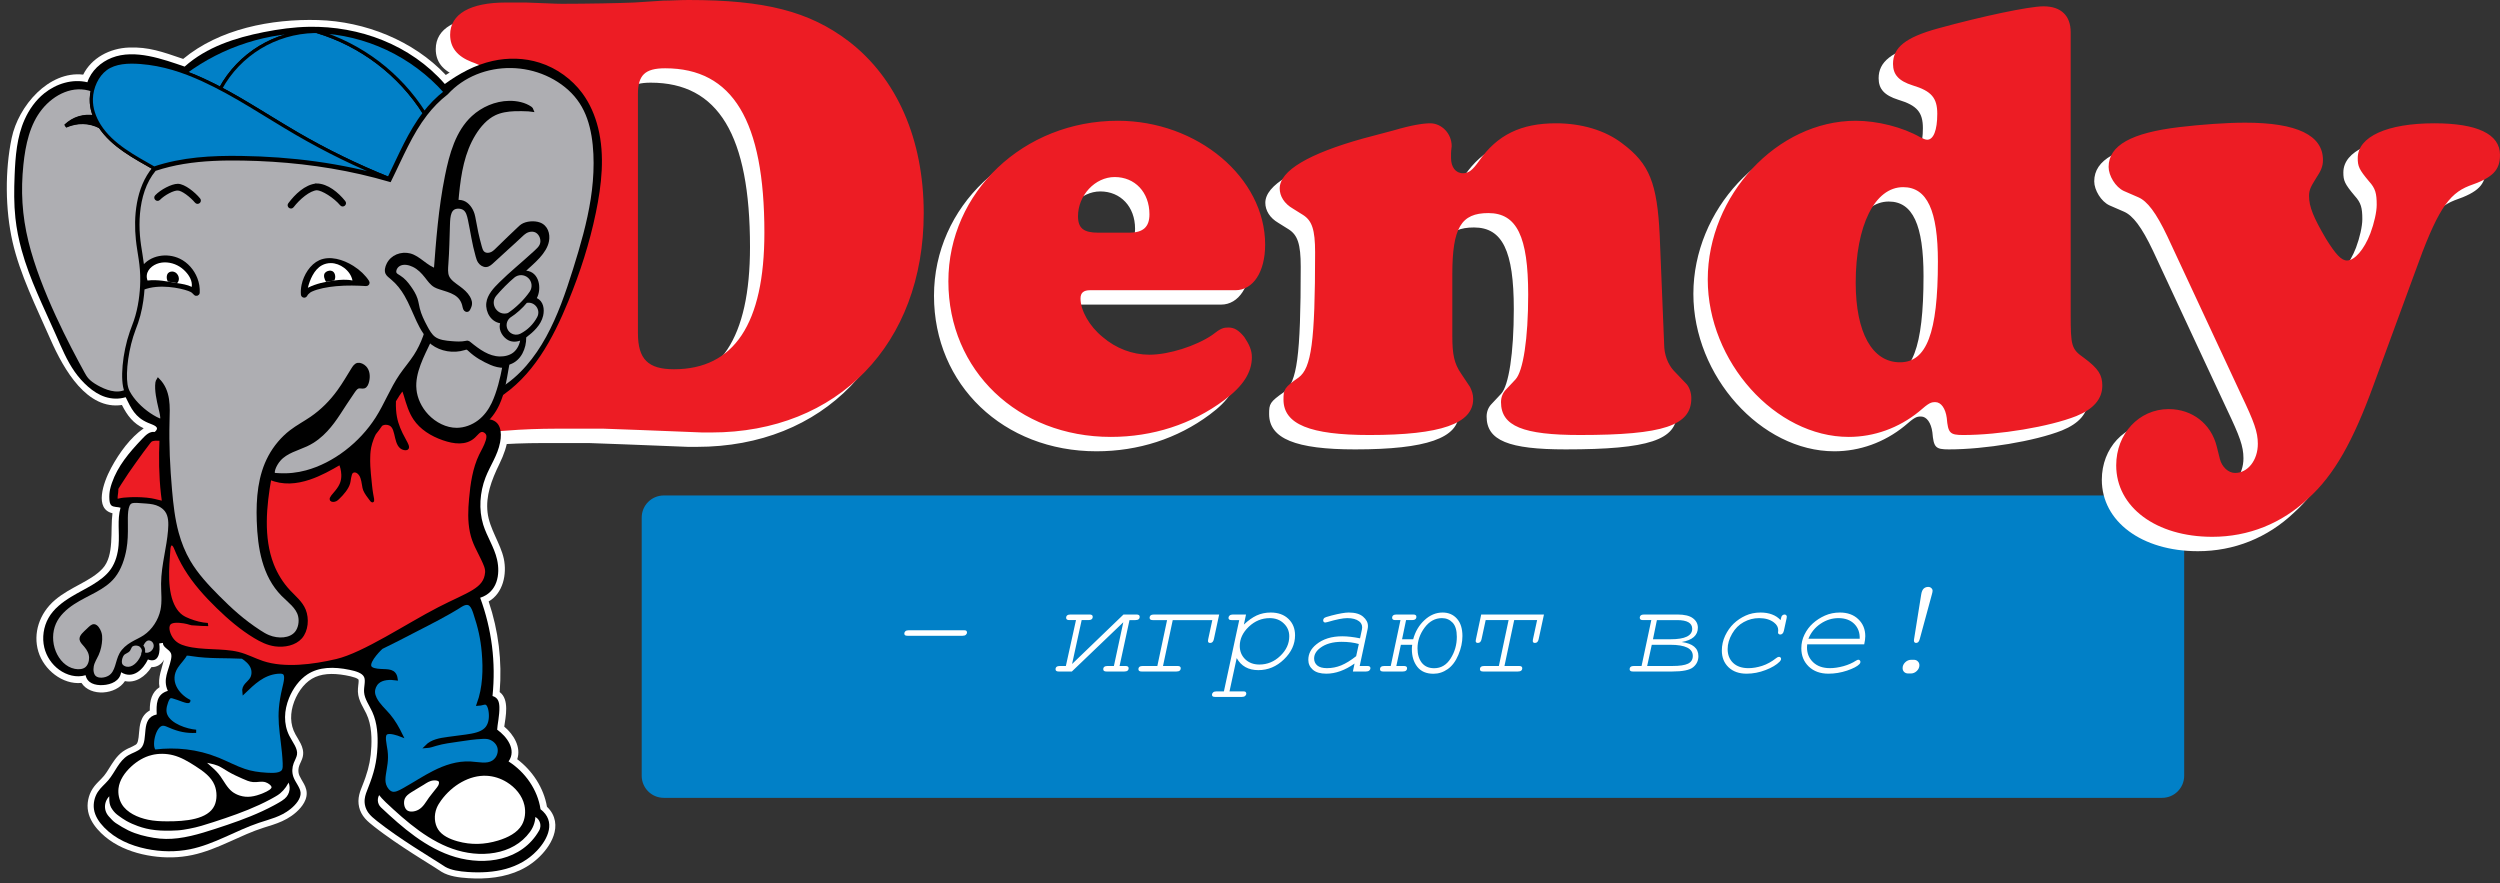 <?xml version="1.0" encoding="UTF-8" standalone="no"?>
<!-- Created by ERK -->

<svg
   width="735.83mm"
   height="260mm"
   viewBox="0 0 735.83 260"
   version="1.1"
   id="svg1"
   inkscape:version="1.3.2 (091e20e, 2023-11-25, custom)"
   xml:space="preserve"
   sodipodi:docname="dendy.svg"
   xmlns:inkscape="http://www.inkscape.org/namespaces/inkscape"
   xmlns:sodipodi="http://sodipodi.sourceforge.net/DTD/sodipodi-0.dtd"
   xmlns="http://www.w3.org/2000/svg"
   xmlns:svg="http://www.w3.org/2000/svg"><rect x="0" y="0" width="735.83" height="260" fill="#333333" stroke="none"/><sodipodi:namedview
     id="namedview1"
     pagecolor="#ffffff"
     bordercolor="#000000"
     borderopacity="0.25"
     inkscape:showpageshadow="2"
     inkscape:pageopacity="0.0"
     inkscape:pagecheckerboard="true"
     inkscape:deskcolor="#d1d1d1"
     inkscape:document-units="mm"
     inkscape:zoom="0.5"
     inkscape:cx="1502"
     inkscape:cy="361"
     inkscape:window-width="2560"
     inkscape:window-height="1351"
     inkscape:window-x="-9"
     inkscape:window-y="-9"
     inkscape:window-maximized="1"
     inkscape:current-layer="svg1"
     showgrid="false" /><defs
     id="defs1"><marker
       id="DistanceX"
       orient="auto"
       refX="0"
       refY="0"
       style="overflow:visible"><path
         d="M 3,-3 -3,3 M 0,-5 V 5"
         style="stroke:#000000;stroke-width:0.5"
         id="path1" /></marker><pattern
       id="Hatch"
       patternUnits="userSpaceOnUse"
       width="8"
       height="8"
       x="0"
       y="0"><path
         d="M8 4 l-4,4"
         stroke="#000000"
         stroke-width="0.25"
         linecap="square"
         id="path2" /><path
         d="M6 2 l-4,4"
         stroke="#000000"
         stroke-width="0.25"
         linecap="square"
         id="path3" /><path
         d="M4 0 l-4,4"
         stroke="#000000"
         stroke-width="0.25"
         linecap="square"
         id="path4" /></pattern><symbol
       id="*Model_Space" /><symbol
       id="*Paper_Space" /><symbol
       id="*Paper_Space0" /><marker
       id="DistanceX-0"
       orient="auto"
       refX="0"
       refY="0"
       style="overflow:visible"><path
         d="M 3,-3 -3,3 M 0,-5 V 5"
         style="stroke:#000000;stroke-width:0.5"
         id="path1-9" /></marker><pattern
       id="Hatch-4"
       patternUnits="userSpaceOnUse"
       width="8"
       height="8"
       x="0"
       y="0"><path
         d="M8 4 l-4,4"
         stroke="#000000"
         stroke-width="0.25"
         linecap="square"
         id="path2-8" /><path
         d="M6 2 l-4,4"
         stroke="#000000"
         stroke-width="0.25"
         linecap="square"
         id="path3-8" /><path
         d="M4 0 l-4,4"
         stroke="#000000"
         stroke-width="0.25"
         linecap="square"
         id="path4-2" /></pattern><symbol
       id="*Model_Space-4" /><symbol
       id="*Paper_Space-5" /><symbol
       id="*Paper_Space0-5" /><marker
       id="DistanceX-2"
       orient="auto"
       refX="0"
       refY="0"
       style="overflow:visible"><path
         d="M 3,-3 -3,3 M 0,-5 V 5"
         style="stroke:#000000;stroke-width:0.5"
         id="path1-3" /></marker><pattern
       id="Hatch-3"
       patternUnits="userSpaceOnUse"
       width="8"
       height="8"
       x="0"
       y="0"><path
         d="M8 4 l-4,4"
         stroke="#000000"
         stroke-width="0.25"
         linecap="square"
         id="path2-4" /><path
         d="M6 2 l-4,4"
         stroke="#000000"
         stroke-width="0.25"
         linecap="square"
         id="path3-1" /><path
         d="M4 0 l-4,4"
         stroke="#000000"
         stroke-width="0.25"
         linecap="square"
         id="path4-1" /></pattern><symbol
       id="*Model_Space-3" /><symbol
       id="*Paper_Space-8" /><symbol
       id="*Paper_Space0-7" /><marker
       id="DistanceX-6"
       orient="auto"
       refX="0"
       refY="0"
       style="overflow:visible"><path
         d="M 3,-3 -3,3 M 0,-5 V 5"
         style="stroke:#000000;stroke-width:0.5"
         id="path1-1" /></marker><pattern
       id="Hatch-38"
       patternUnits="userSpaceOnUse"
       width="8"
       height="8"
       x="0"
       y="0"><path
         d="M8 4 l-4,4"
         stroke="#000000"
         stroke-width="0.25"
         linecap="square"
         id="path2-9" /><path
         d="M6 2 l-4,4"
         stroke="#000000"
         stroke-width="0.25"
         linecap="square"
         id="path3-3" /><path
         d="M4 0 l-4,4"
         stroke="#000000"
         stroke-width="0.25"
         linecap="square"
         id="path4-4" /></pattern><symbol
       id="*Model_Space-46" /><symbol
       id="*Paper_Space-0" /><symbol
       id="*Paper_Space0-6" /><marker
       id="DistanceX-7"
       orient="auto"
       refX="0"
       refY="0"
       style="overflow:visible"><path
         d="M 3,-3 -3,3 M 0,-5 V 5"
         style="stroke:#000000;stroke-width:0.5"
         id="path1-5" /></marker><pattern
       id="Hatch-41"
       patternUnits="userSpaceOnUse"
       width="8"
       height="8"
       x="0"
       y="0"><path
         d="M8 4 l-4,4"
         stroke="#000000"
         stroke-width="0.25"
         linecap="square"
         id="path2-2" /><path
         d="M6 2 l-4,4"
         stroke="#000000"
         stroke-width="0.25"
         linecap="square"
         id="path3-0" /><path
         d="M4 0 l-4,4"
         stroke="#000000"
         stroke-width="0.25"
         linecap="square"
         id="path4-0" /></pattern><symbol
       id="*Model_Space-1" /><symbol
       id="*Paper_Space-4" /><symbol
       id="*Paper_Space0-60" /><marker
       id="DistanceX-77"
       orient="auto"
       refX="0"
       refY="0"
       style="overflow:visible"><path
         d="M 3,-3 -3,3 M 0,-5 V 5"
         style="stroke:#000000;stroke-width:0.5"
         id="path1-8" /></marker><pattern
       id="Hatch-383"
       patternUnits="userSpaceOnUse"
       width="8"
       height="8"
       x="0"
       y="0"><path
         d="M8 4 l-4,4"
         stroke="#000000"
         stroke-width="0.25"
         linecap="square"
         id="path2-7" /><path
         d="M6 2 l-4,4"
         stroke="#000000"
         stroke-width="0.25"
         linecap="square"
         id="path3-10" /><path
         d="M4 0 l-4,4"
         stroke="#000000"
         stroke-width="0.25"
         linecap="square"
         id="path4-7" /></pattern><symbol
       id="*Model_Space-34" /><symbol
       id="*Paper_Space-9" /><symbol
       id="*Paper_Space0-65" /><marker
       id="DistanceX-1"
       orient="auto"
       refX="0"
       refY="0"
       style="overflow:visible"><path
         d="M 3,-3 -3,3 M 0,-5 V 5"
         style="stroke:#000000;stroke-width:0.5"
         id="path1-98" /></marker><pattern
       id="Hatch-9"
       patternUnits="userSpaceOnUse"
       width="8"
       height="8"
       x="0"
       y="0"><path
         d="M8 4 l-4,4"
         stroke="#000000"
         stroke-width="0.25"
         linecap="square"
         id="path2-72" /><path
         d="M6 2 l-4,4"
         stroke="#000000"
         stroke-width="0.25"
         linecap="square"
         id="path3-2" /><path
         d="M4 0 l-4,4"
         stroke="#000000"
         stroke-width="0.25"
         linecap="square"
         id="path4-8" /></pattern><symbol
       id="*Model_Space-2" /><symbol
       id="*Paper_Space-89" /><symbol
       id="*Paper_Space0-0" /><marker
       id="DistanceX-8"
       orient="auto"
       refX="0"
       refY="0"
       style="overflow:visible"><path
         d="M 3,-3 -3,3 M 0,-5 V 5"
         style="stroke:#000000;stroke-width:0.5"
         id="path1-2" /></marker><pattern
       id="Hatch-1"
       patternUnits="userSpaceOnUse"
       width="8"
       height="8"
       x="0"
       y="0"><path
         d="M8 4 l-4,4"
         stroke="#000000"
         stroke-width="0.25"
         linecap="square"
         id="path2-1" /><path
         d="M6 2 l-4,4"
         stroke="#000000"
         stroke-width="0.25"
         linecap="square"
         id="path3-9" /><path
         d="M4 0 l-4,4"
         stroke="#000000"
         stroke-width="0.25"
         linecap="square"
         id="path4-76" /></pattern><symbol
       id="*Model_Space-29" /><symbol
       id="*Paper_Space-52" /><symbol
       id="*Paper_Space0-00" /><marker
       id="DistanceX-72"
       orient="auto"
       refX="0"
       refY="0"
       style="overflow:visible"><path
         d="M 3,-3 -3,3 M 0,-5 V 5"
         style="stroke:#000000;stroke-width:0.5"
         id="path1-29" /></marker><pattern
       id="Hatch-419"
       patternUnits="userSpaceOnUse"
       width="8"
       height="8"
       x="0"
       y="0"><path
         d="M8 4 l-4,4"
         stroke="#000000"
         stroke-width="0.25"
         linecap="square"
         id="path2-6" /><path
         d="M6 2 l-4,4"
         stroke="#000000"
         stroke-width="0.25"
         linecap="square"
         id="path3-98" /><path
         d="M4 0 l-4,4"
         stroke="#000000"
         stroke-width="0.25"
         linecap="square"
         id="path4-25" /></pattern><symbol
       id="*Model_Space-5" /><symbol
       id="*Paper_Space-49" /><symbol
       id="*Paper_Space0-1" /><marker
       id="DistanceX-69"
       orient="auto"
       refX="0"
       refY="0"
       style="overflow:visible"><path
         d="M 3,-3 -3,3 M 0,-5 V 5"
         style="stroke:#000000;stroke-width:0.5"
         id="path1-35" /></marker><pattern
       id="Hatch-7"
       patternUnits="userSpaceOnUse"
       width="8"
       height="8"
       x="0"
       y="0"><path
         d="M8 4 l-4,4"
         stroke="#000000"
         stroke-width="0.25"
         linecap="square"
         id="path2-66" /><path
         d="M6 2 l-4,4"
         stroke="#000000"
         stroke-width="0.25"
         linecap="square"
         id="path3-5" /><path
         d="M4 0 l-4,4"
         stroke="#000000"
         stroke-width="0.25"
         linecap="square"
         id="path4-82" /></pattern><symbol
       id="*Model_Space-54" /><symbol
       id="*Paper_Space-41" /><symbol
       id="*Paper_Space0-61" /></defs><path
     id="path12-6"
     style="display:inline;fill:#0180c7;fill-opacity:1;stroke:none;stroke-width:0.945;stroke-linecap:round"
     d="m 188.874,152.331 v 75.999 c 0,3.59 2.91,6.501 6.5,6.5 H 636.374 c 3.59,2.2e-4 6.5,-2.91 6.5,-6.5 v -75.999 c 0,-3.59 -2.911,-6.5 -6.5,-6.5 H 195.374 c -3.59,-3e-5 -6.5,2.91 -6.5,6.5 z"
     inkscape:label="Rectangle"
     sodipodi:nodetypes="ccccccccc" /><path
     style="font-style:italic;font-size:39.921px;line-height:0;font-family:'Courier New';-inkscape-font-specification:'Courier New Italic';letter-spacing:0px;word-spacing:0px;display:inline;fill:#ffffff;stroke-width:0.743;stroke-linecap:square;stroke-linejoin:round;stroke-miterlimit:0.5;paint-order:fill markers stroke"
     d="m 281.635,188.257 h -16.12 q -0.546,0 -0.741,-0.175 -0.195,-0.175 -0.195,-0.487 0,-0.39 0.312,-0.682 0.331,-0.292 0.975,-0.292 h 16.12 q 0.546,0 0.721,0.136 0.214,0.195 0.214,0.507 0,0.409 -0.331,0.702 -0.312,0.292 -0.955,0.292 z m 47.075,-6.296 h 3.782 q 0.955,0 0.955,0.663 0,0.994 -1.287,0.994 h -1.696 l -2.904,13.586 h 1.715 q 0.936,0 0.936,0.643 0,0.994 -1.287,0.994 h -5.185 q -0.955,0 -0.955,-0.663 0,-0.975 1.287,-0.975 h 1.832 l 2.748,-12.943 -15.048,14.581 h -3.84 q -0.936,0 -0.936,-0.663 0,-0.975 1.287,-0.975 h 1.735 l 2.963,-13.586 h -1.949 q -0.936,0 -0.936,-0.663 0,-0.994 1.287,-0.994 h 5.555 q 0.936,0 0.936,0.663 0,0.994 -1.287,0.994 h -1.949 l -2.807,13.002 z m 12.748,1.657 h -4.171 q -0.936,0 -0.936,-0.663 0,-0.994 1.287,-0.994 h 19.064 l -1.559,7.329 q -0.234,1.092 -1.072,1.092 -0.643,0 -0.643,-0.585 0,-0.175 0.059,-0.507 l 1.209,-5.672 H 343.115 l -2.846,13.586 h 4.249 q 0.936,0 0.936,0.643 0,0.994 -1.287,0.994 h -10.156 q -0.936,0 -0.936,-0.663 0,-0.975 1.287,-0.975 h 4.249 z m 23.099,-1.657 -0.624,2.982 q 1.871,-1.813 3.723,-2.69 1.871,-0.877 4.132,-0.877 3.255,0 5.185,1.891 1.93,1.871 1.93,4.854 0,3.957 -3.255,7.134 -3.236,3.177 -7.485,3.177 -4.366,0 -6.335,-3.567 l -2.105,9.863 h 3.957 q 0.448,0 0.585,0.059 0.156,0.059 0.253,0.214 0.117,0.175 0.117,0.37 0,0.409 -0.331,0.702 -0.331,0.292 -0.975,0.292 h -7.797 q -0.546,0 -0.741,-0.175 -0.195,-0.175 -0.195,-0.468 0,-0.409 0.331,-0.702 0.312,-0.292 0.955,-0.292 h 2.203 l 4.483,-21.111 h -2.203 q -0.546,0 -0.741,-0.175 -0.195,-0.175 -0.195,-0.487 0,-0.39 0.312,-0.682 0.331,-0.312 0.975,-0.312 z m 3.899,14.814 q 3.489,0 6.121,-2.554 2.632,-2.554 2.632,-5.809 0,-2.281 -1.618,-3.821 -1.598,-1.559 -4.093,-1.559 -3.489,0 -6.14,2.554 -2.632,2.554 -2.632,5.692 0,2.359 1.598,3.938 1.618,1.559 4.132,1.559 z m 27.368,2.066 0.487,-2.359 q -4.191,3.002 -8.265,3.002 -2.612,0 -3.938,-1.17 -1.325,-1.17 -1.325,-2.924 0,-2.671 2.339,-4.581 2.904,-2.398 7.583,-2.398 2.242,0 5.205,0.604 l 0.565,-2.651 q 0.059,-0.292 0.059,-0.585 0,-1.131 -0.897,-1.813 -1.209,-0.936 -3.45,-0.936 -1.891,0 -5.809,1.17 -0.448,0.136 -0.643,0.136 -0.253,0 -0.429,-0.175 -0.175,-0.175 -0.175,-0.468 0,-0.37 0.273,-0.663 0.292,-0.292 2.203,-0.78 3.372,-0.877 5.01,-0.877 2.787,0 4.191,1.228 1.423,1.228 1.423,2.768 0,0.507 -0.117,0.994 l -2.3,10.838 h 2.203 q 0.546,0 0.741,0.175 0.195,0.156 0.195,0.468 0,0.409 -0.331,0.702 -0.312,0.292 -0.955,0.292 z m 1.735,-8.148 q -2.203,-0.643 -5.029,-0.643 -3.918,0 -6.277,1.813 -1.774,1.364 -1.774,3.119 0,1.267 0.916,2.066 0.936,0.799 2.865,0.799 2.125,0 4.132,-0.819 2.008,-0.838 4.386,-2.729 z m 15.614,0.234 h -3.314 l -1.325,6.277 h 2.203 q 0.936,0 0.936,0.643 0,0.994 -1.287,0.994 h -5.692 q -0.936,0 -0.936,-0.663 0,-0.975 1.287,-0.975 h 1.852 l 2.846,-13.586 h -1.501 q -0.936,0 -0.936,-0.663 0,-0.994 1.287,-0.994 h 4.873 q 0.936,0 0.936,0.663 0,0.994 -1.287,0.994 h -1.735 l -1.17,5.672 h 3.255 q 0.916,-3.431 3.314,-5.672 2.398,-2.242 5.283,-2.242 2.612,0 4.21,1.832 1.598,1.813 1.598,5.127 0,2.729 -1.189,5.575 -1.17,2.826 -3.099,4.21 -1.93,1.384 -4.191,1.384 -3.119,0 -4.717,-2.047 -1.598,-2.066 -1.598,-5.244 0,-0.624 0.098,-1.287 z m 6.413,6.939 q 3.041,0 4.834,-2.885 1.813,-2.885 1.813,-6.413 0,-2.904 -1.248,-4.21 -1.248,-1.325 -3.099,-1.325 -3.002,0 -5.088,2.826 -2.066,2.826 -2.066,6.14 0,2.612 1.248,4.249 1.267,1.618 3.606,1.618 z m 23.43,-14.249 -2.846,13.586 h 4.269 q 0.936,0 0.936,0.643 0,0.994 -1.287,0.994 h -10.156 q -0.936,0 -0.936,-0.663 0,-0.975 1.287,-0.975 h 4.249 l 2.846,-13.586 h -6.705 l -1.209,5.672 q -0.234,1.092 -1.072,1.092 -0.643,0 -0.643,-0.585 0,-0.175 0.078,-0.507 l 1.54,-7.329 h 18.362 l -1.559,7.329 q -0.234,1.092 -1.072,1.092 -0.643,0 -0.643,-0.585 0,-0.175 0.059,-0.507 l 1.209,-5.672 z m 37.27,13.586 2.846,-13.586 h -2.437 q -0.936,0 -0.936,-0.663 0,-0.994 1.287,-0.994 h 9.707 q 3.138,0 4.561,1.111 1.442,1.092 1.442,2.787 0,3.411 -4.737,4.249 4.893,0.663 4.893,4.171 0,2.027 -1.54,3.294 -1.52,1.267 -6.101,1.267 h -11.54 q -0.936,0 -0.936,-0.663 0,-0.975 1.287,-0.975 z m 3.333,-7.914 h 5.166 q 6.316,0 6.316,-3.099 0,-2.573 -4.405,-2.573 h -5.926 z m -1.696,7.914 h 7.446 q 3.099,0 4.503,-0.682 1.403,-0.682 1.403,-2.3 0,-3.294 -6.608,-3.294 h -5.399 z m 39.024,-13.586 q 0.234,-1.111 0.448,-1.325 0.331,-0.331 0.741,-0.331 0.273,0 0.448,0.195 0.195,0.175 0.195,0.409 0,0.175 -0.059,0.507 l -0.799,3.704 q -0.136,0.604 -0.429,0.858 -0.273,0.253 -0.624,0.253 -0.292,0 -0.487,-0.175 -0.175,-0.175 -0.175,-0.409 0,-0.117 0.039,-0.39 0.019,-0.156 0.019,-0.312 0,-1.325 -1.248,-2.281 -1.637,-1.287 -4.347,-1.287 -2.378,0 -4.483,1.17 -2.105,1.15 -3.411,3.45 -1.306,2.3 -1.306,4.542 0,2.554 1.618,4.113 1.618,1.54 4.483,1.54 1.871,0 3.996,-0.682 2.125,-0.702 4.093,-2.281 0.487,-0.39 0.819,-0.39 0.273,0 0.448,0.175 0.175,0.156 0.175,0.429 0,0.39 -0.39,0.799 -1.384,1.442 -4.152,2.515 -2.748,1.072 -5.555,1.072 -3.294,0 -5.263,-1.891 -1.969,-1.91 -1.969,-4.951 0,-2.32 0.975,-4.425 0.994,-2.105 2.495,-3.567 1.52,-1.462 3.47,-2.359 1.969,-0.916 4.386,-0.916 1.891,0 3.353,0.565 1.462,0.546 2.495,1.676 z m 24.483,7.173 h -16.686 q -0.059,0.604 -0.059,0.916 0,2.671 1.813,4.405 1.813,1.735 4.912,1.735 1.813,0 3.938,-0.585 2.125,-0.604 3.645,-1.618 0.448,-0.292 0.721,-0.292 0.253,0 0.429,0.195 0.175,0.175 0.175,0.468 0,0.351 -0.312,0.663 -0.897,0.955 -3.587,1.891 -2.69,0.916 -5.458,0.916 -3.587,0 -5.77,-2.125 -2.164,-2.125 -2.164,-5.399 0,-2.164 0.936,-4.074 0.936,-1.93 2.456,-3.314 1.54,-1.403 3.528,-2.3 2.008,-0.897 4.366,-0.897 3.353,0 5.38,1.969 2.047,1.969 2.047,5.029 0,1.014 -0.312,2.417 z m -1.325,-1.657 q 0.098,-2.69 -1.598,-4.405 -1.715,-1.696 -4.6,-1.696 -2.807,0 -5.244,1.657 -2.437,1.657 -3.567,4.444 z m 21.111,-13.099 -3.548,13.216 q -0.175,0.643 -0.448,0.897 -0.273,0.234 -0.624,0.234 -0.273,0 -0.448,-0.175 -0.175,-0.195 -0.175,-0.487 0,-0.136 0.039,-0.468 l 2.086,-13.216 q 0.195,-1.228 0.721,-1.735 0.546,-0.507 1.326,-0.507 0.565,0 0.916,0.351 0.37,0.331 0.37,0.799 0,0.312 -0.214,1.092 z m -6.062,19.337 h 0.78 q 0.721,0 1.17,0.468 0.468,0.448 0.468,1.131 0,0.975 -0.76,1.715 -0.76,0.741 -1.754,0.741 h -0.76 q -0.721,0 -1.189,-0.448 -0.448,-0.448 -0.448,-1.15 0,-0.975 0.76,-1.715 0.76,-0.741 1.735,-0.741 z"
     id="text9"
     inkscape:label="– играют все!"
     transform="scale(1.006,0.994)"
     aria-label="– играют все!" /><g
     id="g6"
     inkscape:label="OuterOutline"
     style="display:inline"><path
       style="font-weight:500;font-size:186.101px;line-height:0;font-family:CooperBlackEF-Bold;-inkscape-font-specification:'CooperBlackEF-Bold Medium';text-align:end;letter-spacing:0px;word-spacing:0px;text-anchor:end;fill:#ffffff;stroke-width:1.246;stroke-linecap:square;stroke-linejoin:round;stroke-miterlimit:0.5;paint-order:fill markers stroke"
       d="m 202.512,131.526 c 0.931,0 1.675,0 2.605,0 37.22,0 62.53,-26.054 62.53,-64.577 0,-21.588 -7.816,-39.64 -22.146,-50.619 C 233.963,7.583 220.936,4.233 198.417,4.233 c -2.605,0 -5.025,0.186 -7.444,0.186 l -8.561,0.558 c -3.908,0.186 -14.144,0.372 -21.216,0.372 -2.605,0 -4.466,-0.186 -10.608,-0.372 -2.419,0 -4.28,0 -5.955,0 -10.422,0 -16.377,3.35 -16.377,9.491 0,3.722 2.047,6.327 6.327,8.002 5.769,2.047 6.514,3.908 6.514,14.33 0,16.005 -0.186,29.404 -0.558,39.826 0,2.978 -0.372,10.236 -0.931,21.96 -0.558,10.794 -1.861,13.399 -7.258,14.702 -5.211,1.489 -7.258,3.536 -7.258,7.816 0,6.141 5.769,10.236 13.771,10.236 1.303,0 3.35,-0.186 6.141,-0.372 4.466,-0.372 9.863,-0.558 14.33,-0.558 h 5.025 9.119 l 10.236,0.372 9.491,0.372 z M 191.532,24.332 c 19.913,0 29.218,15.446 29.218,48.386 0,26.799 -8.933,40.198 -26.612,40.198 -7.63,0 -10.608,-2.978 -10.608,-10.608 V 31.962 c 0,-5.583 2.047,-7.63 8.002,-7.63 z m 176.61,51.922 c 0,-19.727 -19.913,-36.476 -43.362,-36.476 -27.729,0 -49.875,21.029 -49.875,47.27 0,26.24 20.471,45.781 47.828,45.781 12.283,0 23.821,-3.722 33.312,-10.794 5.583,-4.094 8.188,-8.188 8.188,-12.655 0,-2.047 -0.744,-3.722 -2.233,-5.955 -1.675,-2.047 -2.978,-2.792 -4.653,-2.792 -1.489,0 -2.233,0.186 -4.839,2.233 -4.653,3.164 -12.655,5.769 -18.424,5.769 -5.025,0 -9.863,-1.861 -13.771,-5.211 C 316.405,100.261 313.8,95.609 313.8,92.073 c 0,-1.675 0.931,-2.419 2.792,-2.419 h 42.803 c 5.211,0 8.747,-5.397 8.747,-13.399 z M 313.056,67.88 c 0,-6.141 5.025,-11.538 10.794,-11.538 5.955,0 10.236,4.466 10.236,10.98 0,3.722 -1.861,5.397 -5.955,5.397 h -9.119 c -4.28,0 -5.955,-1.303 -5.955,-4.839 z M 473.289,46.478 c -5.025,-3.908 -12.097,-5.955 -19.541,-5.955 -10.236,0 -17.307,3.35 -22.704,11.166 -1.861,2.605 -2.978,3.536 -4.653,3.536 -2.233,0 -3.536,-1.861 -3.536,-4.466 0,-0.558 0,-0.931 0,-1.303 0,-1.117 0.186,-1.675 0.186,-2.233 0,-3.722 -2.978,-6.7 -6.327,-6.7 -2.047,0 -5.583,0.558 -10.608,2.047 l -9.119,2.419 c -16.005,4.466 -24.565,9.491 -24.565,14.702 0,2.233 1.303,4.466 3.908,5.955 l 2.978,1.861 c 2.605,1.675 3.536,4.28 3.536,10.98 0,26.426 -1.117,34.056 -4.839,36.848 -4.28,2.978 -4.466,3.536 -4.466,6.514 0,7.258 7.816,10.422 25.31,10.422 21.029,0 30.521,-3.35 30.521,-10.608 0,-1.303 -0.372,-2.419 -0.931,-3.536 l -2.605,-3.908 c -2.047,-2.978 -2.605,-5.583 -2.605,-11.166 V 85.001 c 0,-13.771 2.605,-18.052 10.608,-18.052 8.375,0 11.724,6.886 11.724,24.007 0,13.027 -1.489,22.518 -3.722,24.938 l -2.792,2.978 c -0.931,0.931 -1.489,2.233 -1.489,3.722 0,7.072 6.514,9.677 23.263,9.677 24.565,0 32.754,-2.792 32.754,-10.794 0,-1.675 -0.558,-3.164 -1.303,-4.094 l -3.908,-4.094 c -1.675,-1.861 -2.792,-4.653 -2.792,-7.816 L 484.269,73.463 C 483.524,58.203 481.291,52.433 473.289,46.478 Z M 597.232,6.094 c -4.28,0 -18.238,2.978 -31.079,6.514 -9.491,2.605 -13.213,5.583 -13.213,10.422 0,3.164 1.675,5.025 5.769,6.327 5.583,1.675 7.258,3.722 7.258,8.375 0,4.839 -1.117,7.63 -2.978,7.63 -0.558,0 -1.303,-0.372 -2.047,-0.744 -5.211,-2.978 -12.655,-4.839 -18.982,-4.839 -23.077,0 -43.548,21.96 -43.548,46.711 0,24.193 19.913,46.339 41.501,46.339 7.444,0 14.702,-2.605 20.657,-7.444 2.978,-2.605 3.536,-2.792 4.839,-2.792 1.675,0 2.978,1.861 3.35,4.653 0.372,4.466 0.931,5.025 4.839,5.025 10.608,0 25.31,-2.419 33.312,-5.583 5.025,-2.047 7.63,-5.025 7.63,-8.933 0,-3.164 -1.117,-5.025 -5.397,-8.188 -3.722,-2.605 -3.908,-3.536 -3.908,-12.841 V 13.724 c 0,-4.839 -2.792,-7.63 -8.002,-7.63 z M 566.153,81.279 c 0,21.029 -3.35,29.59 -11.166,29.59 -8.188,0 -13.027,-8.747 -13.027,-23.449 0,-16.749 5.583,-28.101 13.958,-28.101 7.072,0 10.236,6.886 10.236,21.96 z M 722.478,58.947 c 7.072,-2.419 9.119,-4.653 9.119,-9.119 0,-6.141 -6.7,-9.305 -19.355,-9.305 -13.771,0 -22.518,3.908 -22.518,10.236 0,2.419 0.372,3.35 3.35,6.886 1.861,2.047 2.233,3.536 2.233,6.886 0,2.047 -0.744,5.397 -1.861,8.375 -1.861,4.839 -4.653,8.002 -6.886,8.002 -1.675,0 -3.35,-1.861 -6.141,-6.327 -3.722,-6.327 -5.025,-9.491 -5.025,-12.655 0,-1.861 0.558,-2.792 2.047,-5.211 1.489,-2.233 2.047,-3.536 2.047,-5.397 0,-7.258 -7.63,-10.98 -22.89,-10.98 -5.583,0 -13.027,0.558 -19.355,1.303 -14.144,1.675 -20.843,5.397 -20.843,11.724 0,2.605 2.047,5.955 4.466,7.072 l 4.28,1.861 c 2.605,1.117 5.211,4.466 8.561,11.538 l 21.774,46.711 c 3.722,7.816 4.839,10.794 4.839,14.33 0,4.839 -2.978,8.561 -6.7,8.561 -2.047,0 -3.908,-1.861 -4.466,-4.094 l -0.931,-3.722 c -1.675,-6.7 -7.258,-10.98 -14.144,-10.98 -8.747,0 -15.446,7.258 -15.446,16.563 0,12.283 11.724,21.029 28.287,21.029 10.608,0 20.471,-3.908 28.287,-11.352 7.63,-6.886 13.213,-16.935 19.168,-33.312 l 12.097,-32.94 c 6.514,-18.238 9.863,-23.263 16.005,-25.682 z"
       id="text7"
       inkscape:label="DendyDropShadow"
       aria-label="Dendy" /><path
       id="path31-5"
       style="display:inline;fill:#ffffff;stroke:none;stroke-width:0.945;stroke-linecap:round"
       d="M 37.999,13.989 C 32.256,14.189 26.926,17.074 24.488,21.963 14.36,20.794 5.423,31.144 3.436,40.639 1.448,50.134 1.517,61.592 3.687,71.157 c 2.169,9.565 6.996,19.242 11.112,28.61 4.116,9.367 10.941,20.942 21.09,19.436 1.603,3.189 3.394,5.448 6.405,6.864 -3.857,2.676 -7.139,7.109 -9.577,11.638 -2.438,4.529 -4.944,12.116 0.389,13.362 -0.687,5.17 0.616,12.428 -2.894,16.246 -3.51,3.817 -9.426,5.369 -14.028,9.288 -4.601,3.919 -6.52,9.824 -4.894,15.193 1.626,5.369 7.129,9.767 12.69,9.214 2.647,4.12 10.182,3.524 12.791,-0.538 3.121,0.681 6.056,-1.36 7.805,-4.116 1.566,0.065 2.974,-0.789 3.695,-2.194 -0.578,2.373 -1.872,5.408 -1.319,8.108 -2.238,1.441 -2.901,3.892 -2.864,6.852 -0.34,0.18 -0.667,0.402 -0.955,0.649 -0.276,0.236 -0.516,0.494 -0.724,0.765 -0.415,0.541 -0.699,1.131 -0.9,1.714 -0.201,0.582 -0.318,1.157 -0.401,1.715 -0.083,0.558 -0.132,1.099 -0.175,1.611 -0.043,0.513 -0.081,0.997 -0.133,1.431 -0.052,0.434 -0.118,0.819 -0.204,1.127 -0.086,0.308 -0.192,0.539 -0.286,0.69 -0.048,0.075 -0.092,0.131 -0.155,0.193 -0.063,0.062 -0.144,0.13 -0.254,0.205 -0.22,0.15 -0.554,0.328 -0.955,0.513 -0.4,0.185 -0.867,0.377 -1.366,0.627 -0.499,0.25 -1.031,0.557 -1.506,0.903 -0.474,0.346 -0.89,0.73 -1.268,1.131 -0.378,0.4 -0.718,0.816 -1.029,1.236 -0.312,0.42 -0.596,0.844 -0.866,1.263 -0.539,0.838 -1.022,1.655 -1.507,2.379 -0.243,0.362 -0.486,0.702 -0.742,1.018 -0.256,0.316 -0.525,0.609 -0.829,0.921 -0.303,0.312 -0.641,0.643 -0.989,1.001 -0.348,0.357 -0.705,0.74 -1.049,1.18 -0.344,0.439 -0.674,0.935 -0.949,1.457 -0.275,0.522 -0.495,1.072 -0.664,1.637 -0.169,0.565 -0.287,1.146 -0.351,1.735 -0.063,0.589 -0.071,1.186 -0.016,1.778 0.055,0.592 0.174,1.178 0.343,1.736 0.169,0.557 0.389,1.085 0.644,1.587 0.51,1.004 1.161,1.905 1.863,2.719 0.702,0.814 1.455,1.54 2.249,2.204 0.795,0.664 1.631,1.265 2.5,1.804 1.737,1.079 3.6,1.91 5.51,2.551 1.911,0.641 3.87,1.09 5.843,1.38 1.973,0.29 3.96,0.42 5.941,0.371 1.981,-0.048 3.957,-0.275 5.877,-0.682 1.92,-0.407 3.783,-0.995 5.594,-1.671 1.811,-0.676 3.569,-1.44 5.299,-2.214 1.729,-0.773 3.429,-1.556 5.118,-2.277 0.845,-0.36 1.687,-0.706 2.522,-1.021 0.835,-0.316 1.664,-0.602 2.521,-0.877 0.858,-0.275 1.744,-0.539 2.652,-0.841 0.908,-0.302 1.837,-0.642 2.768,-1.068 0.931,-0.426 1.864,-0.938 2.786,-1.586 0.921,-0.648 1.831,-1.432 2.617,-2.361 0.393,-0.465 0.755,-0.966 1.056,-1.513 0.302,-0.547 0.543,-1.14 0.669,-1.794 0.063,-0.327 0.097,-0.669 0.089,-1.014 -0.008,-0.345 -0.058,-0.692 -0.132,-1.013 -0.149,-0.642 -0.397,-1.178 -0.656,-1.666 -0.258,-0.488 -0.527,-0.927 -0.763,-1.331 -0.236,-0.404 -0.439,-0.773 -0.582,-1.102 -0.142,-0.329 -0.224,-0.618 -0.269,-0.929 -0.045,-0.31 -0.055,-0.641 -0.024,-0.974 0.031,-0.333 0.103,-0.668 0.215,-1.002 0.056,-0.167 0.122,-0.333 0.205,-0.521 0.083,-0.189 0.183,-0.401 0.288,-0.631 0.106,-0.23 0.217,-0.478 0.323,-0.757 0.106,-0.279 0.208,-0.589 0.273,-0.925 0.066,-0.336 0.096,-0.697 0.088,-1.039 -0.008,-0.342 -0.053,-0.665 -0.121,-0.972 -0.135,-0.615 -0.357,-1.169 -0.605,-1.681 -0.248,-0.512 -0.522,-0.983 -0.788,-1.431 -0.266,-0.448 -0.526,-0.872 -0.746,-1.273 -0.22,-0.4 -0.402,-0.776 -0.558,-1.159 -0.311,-0.766 -0.519,-1.56 -0.631,-2.366 -0.112,-0.805 -0.13,-1.622 -0.061,-2.445 0.069,-0.823 0.223,-1.653 0.456,-2.478 0.232,-0.825 0.542,-1.645 0.915,-2.433 0.373,-0.789 0.81,-1.546 1.3,-2.245 0.489,-0.699 1.031,-1.338 1.606,-1.891 0.574,-0.553 1.181,-1.019 1.823,-1.398 0.643,-0.379 1.321,-0.67 2.05,-0.89 0.729,-0.22 1.508,-0.368 2.335,-0.446 0.827,-0.078 1.702,-0.086 2.621,-0.029 0.459,0.028 0.929,0.073 1.408,0.133 0.478,0.06 0.964,0.136 1.465,0.225 0.5,0.089 1.015,0.193 1.5,0.309 0.485,0.116 0.941,0.245 1.314,0.384 0.187,0.07 0.353,0.142 0.491,0.212 0.139,0.07 0.25,0.138 0.33,0.198 0.08,0.06 0.129,0.111 0.152,0.135 0.023,0.024 0.019,0.019 0.024,0.033 0.005,0.014 0.017,0.046 0.027,0.126 0.01,0.08 0.017,0.209 0.014,0.37 -0.004,0.161 -0.019,0.354 -0.041,0.571 -0.022,0.218 -0.051,0.46 -0.081,0.721 -0.029,0.261 -0.058,0.541 -0.078,0.84 -0.02,0.299 -0.031,0.616 -0.018,0.946 0.013,0.33 0.051,0.673 0.109,0.999 0.058,0.326 0.137,0.637 0.229,0.936 0.184,0.599 0.421,1.155 0.673,1.679 0.252,0.524 0.519,1.016 0.772,1.484 0.254,0.469 0.494,0.915 0.701,1.35 0.207,0.435 0.382,0.859 0.536,1.296 0.308,0.875 0.533,1.806 0.687,2.747 0.154,0.941 0.237,1.892 0.271,2.831 0.034,0.939 0.02,1.867 -0.019,2.743 -0.039,0.876 -0.102,1.699 -0.19,2.48 -0.088,0.781 -0.2,1.52 -0.338,2.243 -0.138,0.723 -0.303,1.43 -0.498,2.142 -0.194,0.713 -0.418,1.431 -0.675,2.18 -0.129,0.374 -0.266,0.756 -0.411,1.145 -0.145,0.389 -0.296,0.784 -0.462,1.202 -0.166,0.417 -0.345,0.856 -0.522,1.335 -0.177,0.478 -0.351,0.996 -0.481,1.559 -0.13,0.563 -0.216,1.17 -0.224,1.782 -0.008,0.611 0.062,1.226 0.204,1.829 0.143,0.603 0.358,1.194 0.655,1.758 0.297,0.564 0.675,1.101 1.089,1.579 0.414,0.478 0.864,0.896 1.316,1.286 0.452,0.39 0.906,0.751 1.364,1.109 0.458,0.358 0.92,0.714 1.39,1.068 0.47,0.354 0.947,0.708 1.428,1.058 0.962,0.701 1.939,1.391 2.914,2.063 0.975,0.672 1.948,1.327 2.901,1.958 0.952,0.63 1.884,1.235 2.777,1.808 0.893,0.573 1.746,1.113 2.54,1.613 0.794,0.5 1.529,0.959 2.189,1.371 0.66,0.412 1.246,0.778 1.72,1.079 0.474,0.301 0.836,0.538 1.139,0.74 0.303,0.202 0.547,0.369 0.82,0.534 0.274,0.165 0.577,0.328 0.883,0.471 0.307,0.143 0.617,0.267 0.933,0.378 0.633,0.222 1.291,0.395 1.961,0.533 0.67,0.138 1.353,0.24 2.035,0.32 0.683,0.08 1.365,0.136 2.043,0.179 0.678,0.043 1.351,0.072 2.023,0.086 1.344,0.027 2.682,-0.008 4.002,-0.117 1.321,-0.109 2.624,-0.292 3.901,-0.562 1.277,-0.27 2.527,-0.627 3.741,-1.084 1.213,-0.458 2.389,-1.016 3.511,-1.685 1.122,-0.67 2.19,-1.45 3.196,-2.355 1.006,-0.904 1.951,-1.931 2.779,-3.072 0.828,-1.141 1.539,-2.395 1.995,-3.743 0.228,-0.674 0.392,-1.372 0.466,-2.089 0.074,-0.717 0.059,-1.454 -0.074,-2.189 -0.134,-0.735 -0.386,-1.468 -0.761,-2.163 -0.187,-0.347 -0.406,-0.684 -0.657,-1.013 -0.279,-0.364 -0.598,-0.716 -0.935,-1.034 -0.933,-5.512 -4.244,-10.594 -8.752,-13.989 1.181,-3.487 -0.94,-7.186 -3.817,-9.599 0.391,-2.872 1.583,-8.011 -1.353,-10.173 0.746,-9.141 -0.335,-18.031 -3.242,-26.669 4.25,-2.405 5.43,-8.056 4.459,-12.579 -0.971,-4.523 -4.221,-8.765 -4.78,-13.611 -0.559,-4.846 1.071,-9.35 3.54,-14.399 2.469,-5.049 4.093,-11.232 -0.269,-14.083 0.677,-1.196 1.17,-2.47 1.481,-3.82 10.162,-6.643 16.342,-17.955 21.176,-29.885 4.834,-11.93 8.26,-22.524 9.471,-35.791 C 180.121,39.586 176.682,26.804 166.221,19.827 155.76,12.85 142.282,14.519 131.214,22.068 121.674,11.924 107.382,6.293 93.622,5.902 79.861,5.512 64.568,8.486 53.913,17.34 47.659,15.198 43.743,13.789 37.999,13.989 Z"
       inkscape:label="OutlineOuter"
       sodipodi:nodetypes="scsssccscsssccccccssssssssssssssssssssssssssssssssssssssssssssssssssssssssssssssssssssssssssssssssssssssssssssssssssssssssssssssssssssssssssssssssssssssssscccccsssccssscscs" /></g><path
     style="font-weight:500;font-size:186.101px;line-height:0;font-family:CooperBlackEF-Bold;-inkscape-font-specification:'CooperBlackEF-Bold Medium';text-align:end;letter-spacing:0px;word-spacing:0px;text-anchor:end;display:inline;fill:#ed1c24;stroke-width:1.246;stroke-linecap:square;stroke-linejoin:round;stroke-miterlimit:0.5;paint-order:fill markers stroke"
     d="m 206.745,127.293 c 0.93,0 1.675,0 2.605,0 37.22,0 62.53,-26.054 62.53,-64.577 0,-21.588 -7.816,-39.64 -22.146,-50.619 C 238.196,3.35 225.169,6.5612793e-6 202.651,6.5612793e-6 c -2.605,0 -5.025,0.186 -7.444,0.186 l -8.561,0.558 c -3.908,0.186 -14.144,0.372 -21.216,0.372 -2.605,0 -4.466,-0.186 -10.608,-0.372 -2.419,0 -4.28,0 -5.955,0 -10.422,0 -16.377,3.35 -16.377,9.491 0,3.722 2.047,6.327 6.327,8.002 5.769,2.047 6.514,3.908 6.514,14.33 0,16.005 -0.186,29.404 -0.558,39.826 0,2.978 -0.372,10.236 -0.931,21.96 -0.558,10.794 -1.861,13.399 -7.258,14.702 -5.211,1.489 -7.258,3.536 -7.258,7.816 0,6.141 5.769,10.236 13.771,10.236 1.303,0 3.35,-0.186 6.141,-0.372 4.466,-0.372 9.863,-0.558 14.33,-0.558 h 5.025 9.119 l 10.236,0.372 9.491,0.372 z M 195.765,20.099 c 19.913,0 29.218,15.446 29.218,48.386 0,26.799 -8.933,40.198 -26.612,40.198 -7.63,0 -10.608,-2.978 -10.608,-10.608 V 27.729 c 0,-5.583 2.047,-7.63 8.002,-7.63 z m 176.61,51.922 c 0,-19.727 -19.913,-36.476 -43.362,-36.476 -27.729,0 -49.875,21.029 -49.875,47.27 0,26.24 20.471,45.781 47.828,45.781 12.283,0 23.821,-3.722 33.312,-10.794 5.583,-4.094 8.188,-8.188 8.188,-12.655 0,-2.047 -0.744,-3.722 -2.233,-5.955 -1.675,-2.047 -2.978,-2.792 -4.653,-2.792 -1.489,0 -2.233,0.186 -4.839,2.233 -4.653,3.164 -12.655,5.769 -18.424,5.769 -5.025,0 -9.863,-1.861 -13.771,-5.211 -3.908,-3.164 -6.514,-7.816 -6.514,-11.352 0,-1.675 0.931,-2.419 2.792,-2.419 h 42.803 c 5.211,0 8.747,-5.397 8.747,-13.399 z M 317.289,63.647 c 0,-6.141 5.025,-11.538 10.794,-11.538 5.955,0 10.236,4.466 10.236,10.98 0,3.722 -1.861,5.397 -5.955,5.397 h -9.119 c -4.28,0 -5.955,-1.303 -5.955,-4.839 z M 477.522,42.245 c -5.025,-3.908 -12.097,-5.955 -19.541,-5.955 -10.236,0 -17.307,3.35 -22.704,11.166 -1.861,2.605 -2.978,3.536 -4.653,3.536 -2.233,0 -3.536,-1.861 -3.536,-4.466 0,-0.558 0,-0.931 0,-1.303 0,-1.117 0.186,-1.675 0.186,-2.233 0,-3.722 -2.978,-6.7 -6.327,-6.7 -2.047,0 -5.583,0.558 -10.608,2.047 l -9.119,2.419 c -16.005,4.466 -24.565,9.491 -24.565,14.702 0,2.233 1.303,4.466 3.908,5.955 l 2.978,1.861 c 2.605,1.675 3.536,4.28 3.536,10.98 0,26.426 -1.117,34.056 -4.839,36.848 -4.28,2.978 -4.466,3.536 -4.466,6.514 0,7.258 7.816,10.422 25.31,10.422 21.029,0 30.521,-3.35 30.521,-10.608 0,-1.303 -0.372,-2.419 -0.93,-3.536 l -2.605,-3.908 c -2.047,-2.978 -2.605,-5.583 -2.605,-11.166 V 80.768 c 0,-13.771 2.605,-18.052 10.608,-18.052 8.375,0 11.724,6.886 11.724,24.007 0,13.027 -1.489,22.518 -3.722,24.938 l -2.792,2.978 c -0.931,0.931 -1.489,2.233 -1.489,3.722 0,7.072 6.514,9.677 23.263,9.677 24.565,0 32.754,-2.792 32.754,-10.794 0,-1.675 -0.558,-3.164 -1.303,-4.094 l -3.908,-4.094 c -1.675,-1.861 -2.792,-4.653 -2.792,-7.816 L 488.502,69.23 C 487.758,53.969 485.524,48.2 477.522,42.245 Z M 601.465,1.861 c -4.28,0 -18.238,2.978 -31.079,6.514 -9.491,2.605 -13.213,5.583 -13.213,10.422 0,3.164 1.675,5.025 5.769,6.327 5.583,1.675 7.258,3.722 7.258,8.375 0,4.839 -1.117,7.63 -2.978,7.63 -0.558,0 -1.303,-0.372 -2.047,-0.744 -5.211,-2.978 -12.655,-4.839 -18.982,-4.839 -23.077,0 -43.548,21.96 -43.548,46.711 0,24.193 19.913,46.339 41.501,46.339 7.444,0 14.702,-2.605 20.657,-7.444 2.978,-2.605 3.536,-2.792 4.839,-2.792 1.675,0 2.978,1.861 3.35,4.653 0.372,4.466 0.93,5.025 4.839,5.025 10.608,0 25.31,-2.419 33.312,-5.583 5.025,-2.047 7.63,-5.025 7.63,-8.933 0,-3.164 -1.117,-5.025 -5.397,-8.188 -3.722,-2.605 -3.908,-3.536 -3.908,-12.841 V 9.491 c 0,-4.839 -2.792,-7.63 -8.002,-7.63 z M 570.386,77.046 c 0,21.029 -3.35,29.59 -11.166,29.59 -8.188,0 -13.027,-8.747 -13.027,-23.449 0,-16.749 5.583,-28.101 13.958,-28.101 7.072,0 10.236,6.886 10.236,21.96 z M 726.711,54.714 c 7.072,-2.419 9.119,-4.653 9.119,-9.119 0,-6.141 -6.7,-9.305 -19.355,-9.305 -13.771,0 -22.518,3.908 -22.518,10.236 0,2.419 0.372,3.35 3.35,6.886 1.861,2.047 2.233,3.536 2.233,6.886 0,2.047 -0.744,5.397 -1.861,8.375 -1.861,4.839 -4.653,8.002 -6.886,8.002 -1.675,0 -3.35,-1.861 -6.141,-6.327 -3.722,-6.327 -5.025,-9.491 -5.025,-12.655 0,-1.861 0.558,-2.792 2.047,-5.211 1.489,-2.233 2.047,-3.536 2.047,-5.397 0,-7.258 -7.63,-10.98 -22.89,-10.98 -5.583,0 -13.027,0.558 -19.355,1.303 -14.144,1.675 -20.843,5.397 -20.843,11.724 0,2.605 2.047,5.955 4.466,7.072 l 4.28,1.861 c 2.605,1.117 5.211,4.466 8.561,11.538 l 21.774,46.711 c 3.722,7.816 4.839,10.794 4.839,14.33 0,4.839 -2.978,8.561 -6.7,8.561 -2.047,0 -3.908,-1.861 -4.466,-4.094 l -0.931,-3.722 c -1.675,-6.7 -7.258,-10.98 -14.144,-10.98 -8.747,0 -15.446,7.258 -15.446,16.563 0,12.283 11.724,21.029 28.287,21.029 10.608,0 20.471,-3.908 28.287,-11.352 7.63,-6.886 13.213,-16.935 19.168,-33.312 L 710.706,80.396 C 717.22,62.158 720.57,57.133 726.711,54.714 Z"
     id="text8"
     inkscape:label="Dendy"
     aria-label="Dendy" /><path
     id="path24-5"
     style="display:inline;fill:#000000;fill-opacity:1;stroke:none;stroke-width:0.945;stroke-linecap:round"
     d="m 13.041,27.454 c -2.544,2.038 -4.476,4.779 -5.794,7.728 -2.284,5.11 -2.722,10.842 -2.947,16.478 -0.168,4.21 -0.216,8.367 0.231,12.503 0.344,3.182 0.981,6.353 1.832,9.445 2.396,8.704 6.49,16.784 10.157,25.107 1.62,3.677 3.156,7.401 5.436,10.658 1.133,1.618 2.449,3.12 3.958,4.434 1.496,1.302 3.182,2.418 5.059,3.019 1.936,0.619 4.075,0.69 6.011,0.079 1.607,3.269 2.795,5.936 6.598,7.547 1.62,0.686 3.714,1.181 1.95,2.689 -1.503,-0.23 -2.611,0.898 -3.675,2.014 -3.898,4.089 -7.202,8.018 -8.928,13.005 -0.214,0.618 -0.403,1.252 -0.535,1.88 -0.193,0.923 -0.259,1.834 -0.201,2.867 0.039,0.694 0.134,1.444 0.574,1.843 0.638,0.579 2.002,0.418 2.706,0.686 -1.013,3.562 -0.263,7.284 -0.572,11.038 -0.206,2.506 -0.884,5.026 -2.284,7.031 -1.325,1.898 -3.296,3.335 -5.311,4.558 -2.086,1.266 -4.219,2.303 -6.305,3.567 -2.646,1.604 -5.216,3.572 -6.731,6.257 -1.453,2.574 -1.938,5.807 -1.23,8.726 0.628,2.588 2.194,4.93 4.344,6.496 2.251,1.64 5.141,2.431 7.811,1.626 0.465,2.354 2.784,3.029 5.066,2.909 2.539,-0.133 5.031,-1.25 5.383,-3.784 3.545,2.216 6.567,-0.949 7.893,-3.76 3.401,1.289 3.659,-2.624 3.325,-4.724 l 1.111,-0.153 c -0.138,1.296 1.853,1.876 2.345,3.071 0.226,0.55 0.136,1.23 0,1.88 -0.677,3.241 -2.473,5.735 -0.921,9.169 -3.427,1.005 -3.394,3.96 -3.273,6.946 -4.989,1.049 -2.262,7.413 -4.635,9.931 -0.894,0.949 -2.513,1.352 -3.777,2.107 -2.739,1.637 -3.809,4.929 -5.846,7.326 -1.014,1.193 -2.267,2.164 -3.108,3.478 -0.929,1.452 -1.354,3.322 -1.11,5.032 0.288,2.023 1.513,3.821 2.96,5.328 3.323,3.461 7.82,5.389 12.471,6.354 4.285,0.889 8.701,0.962 12.894,0.107 7.053,-1.438 13.474,-5.501 20.247,-7.779 3.159,-1.063 6.395,-1.737 9.271,-4.049 1.605,-1.291 3.099,-3.092 2.984,-4.795 -0.105,-1.553 -1.547,-3.024 -2.131,-4.689 -0.46,-1.31 -0.389,-2.739 0.107,-4.049 0.322,-0.851 0.823,-1.652 0.959,-2.451 0.309,-1.814 -1.264,-3.621 -2.238,-5.541 -1.812,-3.574 -1.55,-7.545 -0.107,-11.12 1.148,-2.843 3.044,-5.436 5.416,-6.99 3.362,-2.203 7.683,-2.323 12.462,-1.324 1.797,0.375 3.658,0.909 4.214,2.107 0.526,1.133 -0.116,2.861 0,4.455 0.148,2.028 1.523,3.839 2.421,5.809 1.521,3.339 1.669,7.137 1.524,10.276 -0.211,4.593 -1.05,7.774 -2.741,12.029 -0.424,1.067 -0.902,2.201 -1.023,3.371 -0.142,1.364 0.199,2.776 1.048,3.97 0.644,0.906 1.58,1.686 2.564,2.465 6.721,5.324 15.701,10.641 18.665,12.569 0.696,0.452 1.06,0.718 1.468,0.949 1.715,0.972 4.195,1.329 6.642,1.495 7.759,0.527 15.194,-0.86 20.33,-6.295 3.298,-3.489 5.648,-8.647 1.032,-12.178 -0.834,-5.754 -4.542,-10.979 -9.41,-14.074 2.465,-3.451 -0.569,-7.378 -3.349,-9.347 0.037,-1.331 0.734,-4.259 0.653,-6.686 -0.049,-1.465 -0.38,-2.748 -2.024,-3.222 1.007,-9.947 -0.202,-19.587 -3.627,-28.921 5.057,-1.621 5.972,-6.871 4.958,-11.285 -0.838,-3.648 -2.994,-6.725 -4.07,-10.235 -1.357,-4.426 -0.998,-9.538 0.679,-13.873 1.354,-3.501 3.566,-6.494 4.3,-10.359 0.566,-2.978 0.255,-6.474 -3.56,-6.818 1.511,-1.781 2.455,-3.803 2.831,-6.067 10.378,-6.443 16.245,-17.526 20.83,-28.704 3.474,-8.469 6.211,-16.991 8.071,-25.963 1.708,-8.235 2.677,-16.848 0.678,-24.949 -0.901,-3.648 -2.403,-7.191 -4.651,-10.232 -3.1,-4.194 -7.616,-7.43 -12.613,-9.012 -4.456,-1.411 -9.294,-1.507 -13.816,-0.497 -5.128,1.146 -9.849,3.714 -14.049,6.778 C 120.812,13.124 105.709,7.626 90.952,7.887 86.495,7.966 82.07,8.57 77.665,9.447 69.217,11.129 60.845,13.813 54.349,19.603 48.048,17.457 39.696,14.346 32.93,16.994 c -3.236,1.266 -6.108,3.85 -7.208,7.213 -4.432,-1.056 -9.147,0.416 -12.681,3.247 z"
     inkscape:label="Outline"
     sodipodi:nodetypes="ssssssssscscssssscssssssscsccccssccssssssssssssssssssssssssssscsscccsccssssccsssssscsscscs" /><g
     id="g52"
     inkscape:label="Shoes"
     style="display:inline"
     transform="matrix(0.265,0,0,0.265,0.374,-36.669)"><path
       id="path29-73"
       style="display:inline;fill:#ffffff;fill-opacity:1;stroke:#000000;stroke-width:3.571;stroke-linecap:round"
       d="m 306.387,1019.818 c -0.806,0.53 -1.712,1.077 -2.658,1.628 -0.946,0.552 -1.932,1.108 -2.913,1.654 -0.982,0.546 -1.959,1.08 -2.942,1.607 -1.965,1.054 -3.95,2.078 -5.947,3.072 -1.997,0.994 -4.007,1.96 -6.031,2.899 -4.048,1.879 -8.151,3.654 -12.306,5.351 -4.155,1.697 -8.363,3.314 -12.616,4.877 -4.254,1.562 -8.553,3.068 -12.905,4.55 -4.352,1.481 -8.756,2.938 -13.169,4.371 -8.827,2.867 -17.381,5.58 -26.265,7.21 -4.389,0.805 -8.627,1.604 -12.888,1.854 -19.338,1.134 -31.601,-0.367 -43.508,-4.713 -4.305,-1.571 -8.164,-3.205 -12.501,-5.623 -3.185,-1.775 -6.004,-3.901 -8.041,-5.359 -1.453,-1.04 -2.7,-1.977 -3.882,-3.152 -1.123,-1.117 -2.13,-2.432 -3.016,-3.672 -1.068,-1.494 -1.61,-2.54 -2.139,-4.133 -0.457,-1.375 -0.705,-2.651 -0.879,-4.605 -0.269,-3.014 0.042,-5.107 0.153,-8.792 -9.41,6.25 -11.571,18.922 -3.761,27.552 2.403,2.656 4.817,5.499 7.967,7.616 4.355,2.927 9.961,6.22 14.205,8.27 9.415,4.547 19.334,6.861 28.608,8.414 4.662,0.781 9.334,1.195 14.025,1.245 8.814,0.094 17.951,-1.081 28.076,-3.414 9.268,-2.135 18.409,-5.008 27.357,-7.916 4.474,-1.454 8.9,-2.917 13.309,-4.418 4.409,-1.501 8.801,-3.039 13.163,-4.641 4.362,-1.602 8.694,-3.267 12.993,-5.022 4.299,-1.755 8.565,-3.6 12.793,-5.563 2.114,-0.981 4.219,-1.992 6.312,-3.034 2.093,-1.042 4.175,-2.116 6.25,-3.229 1.038,-0.556 2.073,-1.123 3.1,-1.694 1.027,-0.571 2.044,-1.147 3.089,-1.754 1.045,-0.607 2.116,-1.244 3.223,-1.978 1.107,-0.734 2.249,-1.565 3.292,-2.45 6.874,-5.833 8.153,-15.951 2.946,-23.311 -2.114,5.689 -5.654,10.739 -10.281,14.665 -0.699,0.594 -1.405,1.108 -2.212,1.638 z"
       sodipodi:nodetypes="sssssssssssssssasssccssssssssssssssscccs"
       inkscape:label="ShoeSoulLeft" /><path
       d="m 166.527,975.292 c -8.667,2.173 -16.512,6.842 -23.289,13.065 -7.444,6.835 -13.599,15.545 -14.777,25.339 -0.762,6.337 0.559,13.128 3.783,18.598 6.011,10.199 18.635,15.81 30.307,18.262 7.146,1.501 13.935,1.819 21.585,1.846 20.233,0.072 46.485,-1.886 54.246,-18.461 3.289,-7.024 3.257,-16.674 0.142,-24.283 -4.006,-9.786 -13.113,-16.199 -22.153,-22.011 -8.09,-5.201 -16.127,-9.921 -25.135,-12.213 -7.965,-2.026 -16.689,-2.153 -24.709,-0.142 z"
       style="display:inline;fill:#ffffff;fill-opacity:1;stroke:#000000;stroke-width:3.571;stroke-linecap:round"
       id="path21-7"
       inkscape:label="ShoeToeLeft" /><path
       d="m 240.545,986.872 c -2.492,-0.993 -4.936,-1.48 -8.473,-2.311 -2.878,-0.676 -6.48,-1.579 -7.086,-0.924 -0.73,0.79 2.893,3.844 5.797,6.371 5.403,4.703 8.319,7.583 11.131,11.53 3.862,5.422 7.525,12.855 13.381,17.481 2.755,2.176 5.995,3.731 9.211,4.735 8.54,2.669 16.902,1.46 27.349,-2.952 4.967,-2.098 10.406,-4.92 10.106,-8.302 -0.236,-2.659 -4.018,-5.665 -7.623,-6.901 -5.046,-1.73 -9.744,0.01 -14.389,-0.343 -3.863,-0.29 -7.688,-2.022 -11.391,-3.683 -5.343,-2.397 -10.43,-4.647 -15.502,-7.622 -4.221,-2.476 -8.432,-5.454 -12.512,-7.079 z"
       style="display:inline;fill:#ffffff;fill-opacity:1;stroke:#000000;stroke-width:3.571;stroke-linecap:round"
       id="path22-6"
       inkscape:label="ShoeMarkLeft" /><path
       id="path35-5"
       style="display:inline;fill:#ffffff;fill-opacity:1;stroke:#000000;stroke-width:3.571;stroke-linecap:round"
       d="m 419.6,1018.552 c -4.536,5.26 -4.123,13.16 0.937,17.918 2.946,2.77 5.877,5.502 8.893,8.254 3.016,2.752 6.116,5.525 9.281,8.264 6.33,5.479 12.92,10.825 19.829,15.803 6.909,4.977 14.137,9.585 21.713,13.558 7.576,3.973 15.501,7.31 23.84,9.719 8.339,2.409 17.094,3.89 25.93,4.215 8.837,0.324 17.755,-0.508 26.305,-2.728 4.275,-1.11 8.457,-2.568 12.486,-4.405 4.028,-1.837 7.902,-4.054 11.551,-6.683 3.65,-2.629 7.075,-5.668 10.192,-9.118 1.558,-1.725 3.039,-3.552 4.446,-5.502 1.407,-1.95 2.739,-4.024 3.941,-6.137 4.071,-7.158 0.445,-16.244 -7.437,-18.631 0.177,6.25 -1.666,12.39 -5.255,17.51 -0.249,0.355 -0.501,0.706 -0.756,1.052 -1.064,1.443 -2.182,2.81 -3.351,4.104 -2.57,2.846 -5.384,5.346 -8.404,7.52 -3.019,2.174 -6.243,4.023 -9.634,5.57 -3.391,1.547 -6.948,2.791 -10.628,3.746 -7.36,1.909 -15.209,2.656 -23.046,2.372 -7.837,-0.284 -15.661,-1.601 -23.182,-3.773 -7.52,-2.173 -14.737,-5.202 -21.738,-8.874 -7.001,-3.672 -13.786,-7.987 -20.346,-12.713 -6.56,-4.726 -12.895,-9.862 -19.038,-15.178 -3.071,-2.658 -6.095,-5.361 -9.057,-8.065 -2.962,-2.704 -5.864,-5.408 -8.77,-8.14 -3.157,-2.969 -6.059,-6.187 -8.704,-9.657 z"
       sodipodi:nodetypes="ccssssssssssscccssssssssssscc"
       inkscape:label="ShowSoulRight" /><path
       d="m 539.057,998.233 c 8.146,0.383 16.24,2.96 23.395,7.366 9.801,6.035 17.842,15.503 20.34,26.74 1.726,7.764 0.805,16.374 -2.958,23.024 -5.35,9.455 -16.448,14.949 -27.466,18.297 -15.381,4.673 -30.609,5.165 -46.059,0.845 -8.903,-2.49 -17.88,-6.577 -22.607,-13.917 -4.527,-7.03 -5.156,-17.044 -1.711,-25.49 1.268,-3.11 3.089,-6.008 5.093,-8.763 12.594,-17.316 32.433,-29.022 51.974,-28.103 z"
       style="fill:#ffffff;fill-opacity:1;stroke:#000000;stroke-width:3.571;stroke-linecap:round"
       id="path36"
       inkscape:label="ShoeToeRight" /><path
       d="m 479.676,1003.433 c -4.648,0.499 -7.978,2.869 -11.448,5.061 -4.571,2.889 -9.383,5.47 -14.099,8.556 -3.021,1.977 -6.002,4.161 -7.471,7.471 -2.149,4.842 -1.063,12.095 2.892,15.183 3.732,2.914 10.017,2.121 14.581,-0.361 5.848,-3.181 8.868,-9.135 12.343,-14.037 2.713,-3.827 5.705,-7.013 8.908,-11.318 0.509,-0.684 1.023,-1.396 1.443,-2.17 1.136,-2.094 1.576,-4.635 0.616,-6.219 -1.232,-2.034 -4.772,-2.488 -7.766,-2.166 z"
       style="fill:#ffffff;fill-opacity:1;stroke:#000000;stroke-width:3.571;stroke-linecap:round"
       id="path37"
       inkscape:label="ShoeMarkRight" /></g><g
     id="g53"
     inkscape:label="Pants"
     transform="translate(-0.099,-10.142)"
     style="display:inline"><path
       id="path14-9"
       style="display:inline;fill:#0180c7;fill-opacity:1;stroke:#000000;stroke-width:3.571;stroke-linecap:round"
       d="m 239.802,981.184 c 10.306,4.115 20.279,9.586 30.127,12.875 7.699,2.571 15.321,3.809 25.235,4.377 7.276,0.417 15.787,0.474 18.282,-4.377 1.083,-2.105 1.033,-5.134 0.911,-8.107 -0.652,-15.845 -3.367,-30.066 -4.27,-43.281 -0.818,-11.983 -0.146,-23.138 3.65,-39.268 1.722,-7.318 4.088,-15.66 -0.254,-17.891 -1.673,-0.86 -4.343,-0.812 -6.873,-0.547 -16.088,1.686 -26.578,12.161 -37.154,22.287 -1.049,-7.461 5.494,-10.014 8.447,-14.997 2.092,-3.53 2.384,-8.279 0.856,-12.319 -1.908,-5.045 -6.653,-8.983 -10.879,-11.695 -17.983,-0.92 -37.606,0.103 -55.467,-2.762 -2.423,-0.389 -4.813,-0.849 -7.516,-0.544 -1.823,4.212 -7.066,9.132 -10.248,14.025 -10.273,15.796 0.929,31.308 13.681,38.003 -0.071,2.447 -11.347,-3.006 -17.751,-4.629 -1.009,-0.256 -1.896,-0.416 -2.675,-0.238 -2.064,0.474 -3.359,3.333 -4.297,5.901 -2.325,6.366 -2.452,10.945 -0.781,14.889 4.602,10.869 22.849,16.922 33.545,17.731 -10.514,0.554 -19.262,-1.329 -28.949,-5.543 -2.741,-1.192 -5.556,-2.571 -8.051,-2.404 -9.985,0.672 -14.835,26.118 -8.832,30 23.477,-2.906 47.138,-0.321 69.264,8.513 z"
       inkscape:label="PantLegLeft"
       transform="matrix(0.265,0,0,0.265,0.472,-26.528)"
       sodipodi:nodetypes="ssssssssscsscscscsssscsscs" /><path
       id="path20-0"
       style="display:inline;fill:#0180c7;fill-opacity:1;stroke:#000000;stroke-width:3.571;stroke-linecap:round"
       d="m 495.632,958.707 c 6.935,-0.962 13.5,-1.706 20.695,-2.738 7.963,-1.142 16.697,-2.637 21.796,-7.662 3.397,-3.347 5.181,-8.26 5.267,-14.459 0.087,-6.245 -1.551,-13.795 -5.267,-14.582 -2.012,-0.426 -4.633,1.129 -8.294,1.294 6.737,-18.268 7.297,-38.621 5.618,-57.711 -1.34,-15.233 -4.105,-27.662 -9.442,-43.584 -2.407,-7.179 -5.336,-14.662 -15.417,-8.517 -15.294,9.815 -34.269,19.349 -50.526,27.71 -14.141,7.272 -26.227,13.657 -37.61,19.152 0.543,-0.919 -15.983,14.626 -13.028,21.35 1.362,3.099 6.861,3.9 11.884,4.188 8.575,0.492 15.76,-0.51 17.198,9.107 -6.438,-0.911 -15.329,-0.908 -20.59,4.009 -2.922,2.732 -4.724,6.98 -4.57,10.988 0.094,2.441 0.913,4.792 1.987,6.97 3.557,7.214 9.904,12.521 15.1,18.665 5.628,6.654 9.907,14.291 13.71,22.066 -3.149,-1.241 -12.335,-4.45 -16.203,-2.513 -4.603,2.305 -1.672,11.897 -0.645,19.731 1.37,10.449 -0.648,17.772 -1.876,26.264 -0.557,3.85 -0.951,7.941 0.381,11.931 1.339,4.011 4.422,7.921 7.996,8.948 3.949,1.134 8.499,-1.251 12.755,-3.617 12.624,-7.017 22.676,-13.87 34.078,-19.609 12.175,-6.129 25.89,-10.989 40.741,-10.137 8.834,0.507 18.071,3.035 24.94,-1.286 1.419,-0.893 2.737,-2.078 3.808,-3.482 2.839,-3.725 3.932,-8.99 2.475,-13.461 -1.711,-5.251 -6.94,-9.408 -12.578,-10.286 -1.68,-0.262 -3.397,-0.232 -5.079,-0.169 -9.493,0.353 -17.869,1.759 -26.702,3.031 -8.499,1.224 -17.421,2.325 -25.639,4.765 -3.374,1.002 -6.629,2.229 -10.343,2.469 6.027,-6.174 14.974,-7.659 23.38,-8.825 z"
       inkscape:label="PantLegRight"
       transform="matrix(0.265,0,0,0.265,0.472,-26.528)"
       sodipodi:nodetypes="ssssscsscscsscsssscssssssssssssssscs" /></g><g
     id="g50"
     inkscape:label="Shirt"
     style="display:inline"
     transform="translate(-0.099,-10.142)"><path
       id="path6-1"
       style="display:inline;fill:#ed1c24;fill-opacity:1;stroke:#000000;stroke-width:3.571;stroke-linecap:round"
       d="m 180.399,696.747 c -0.467,-3.181 -0.878,-6.373 -1.239,-9.571 -2.313,-20.539 -2.507,-41.331 -1.609,-61.076 m 0,0 c -10.308,-0.454 -11.441,0.77 -13.553,3.451 -3.626,4.601 -10.139,13.496 -15.893,21.553 -5.821,8.151 -10.865,15.444 -16.482,24.369 -0.922,1.465 -1.859,2.973 -2.444,3.922 -1.702,2.756 -0.433,0.781 -1.152,6.285 -0.376,2.876 -1.294,7.793 0.375,8.448 0.544,0.214 1.364,-0.026 2.15,-0.231 4.143,-1.08 7.326,-1.18 10.367,-1.345 1.167,-0.063 2.314,-0.136 3.549,-0.186 6.66,-0.266 15.876,0.154 22.063,1.205 2.642,0.449 4.732,1.013 6.555,1.474 3.174,0.804 5.539,1.299 7.313,1.702"
       transform="matrix(0.265,0,0,0.265,0.472,-26.528)"
       inkscape:label="ShirtShoulder" /><path
       id="path42-8"
       style="display:inline;fill:#ed1c24;fill-opacity:1;stroke:#000000;stroke-width:3.571;stroke-linecap:round;stroke-opacity:1"
       d="m 213.474,831.258 c -3.788,-0.353 -3.689,-0.771 -6.849,-1.534 -4.108,-0.991 -13.723,-2.565 -18.242,-0.208 -5.619,2.931 -3.357,11.939 0.386,17.743 3.993,6.193 9.672,8.739 15.815,10.414 18.382,5.013 40.914,2.227 58.387,6.509 9.752,2.39 17.928,6.982 27.244,10.077 24.253,8.057 56.229,3.96 82.351,-2.193 30.21,-7.116 78.59,-39.657 113.497,-57.608 33.14,-17.042 51.57,-20.961 53.105,-40.199 0.386,-4.835 -1.938,-9.5 -4.688,-15.394 -4.324,-9.267 -9.702,-17.572 -12.183,-29.587 -2.556,-12.377 -2.037,-24.446 -0.944,-36.792 1.471,-16.613 3.983,-33.726 11.017,-48.282 2.533,-5.242 5.653,-10.153 7.453,-16.202 0.818,-2.748 1.363,-5.731 0,-8.101 -1.104,-1.92 -3.461,-3.438 -5.509,-3.564 -3.621,-0.225 -6.278,3.9 -9.397,6.805 -9.088,8.463 -22.107,6.58 -33.7,2.592 -13.372,-4.599 -24.848,-11.997 -31.868,-22.454 -4.998,-7.445 -7.738,-16.442 -10.447,-25.716 -0.738,-2.527 -1.474,-5.075 -2.947,-6.965 -0.134,-0.172 -0.274,-0.338 -0.419,-0.499 -3.27,4.264 -6.254,8.74 -8.931,13.399 -0.01,0.255 -0.018,0.509 -0.026,0.761 -0.421,13.787 1.751,22.221 4.916,30.067 1.55,3.843 3.338,7.546 6.563,13.402 1.957,3.554 4.443,7.902 2.242,8.775 -0.669,0.266 -1.772,0.21 -2.754,0 -5.126,-1.095 -6.954,-6.387 -8.263,-11.768 -1.54,-6.329 -2.362,-12.783 -7.261,-15.274 -2.819,-1.434 -6.988,-1.555 -9.856,0.312 -0.16,0.104 -0.315,0.214 -0.467,0.329 -2.261,3.326 -4.662,6.555 -7.196,9.678 -1.937,3.677 -3.316,7.433 -4.265,10.713 -1.923,6.649 -2.078,11.35 -2.193,15.571 -0.16,5.836 -0.246,10.757 2.008,31.56 0.308,2.845 0.66,5.986 1.196,9.084 0.804,4.645 2.023,9.191 0.486,7.65 -0.322,-0.323 -0.766,-0.914 -1.352,-1.685 -1.895,-2.492 -5.283,-6.867 -6.685,-10.339 -0.705,-1.747 -0.908,-3.265 -1.112,-4.634 -1.228,-8.229 -2.527,-11.051 -4.224,-13.128 -0.548,-0.67 -1.137,-1.264 -1.751,-1.739 -3.011,-2.332 -6.629,-1.846 -8.168,0.688 -0.432,0.712 -0.701,1.585 -0.922,2.395 -1.107,4.046 -1.046,6.502 -1.821,9.148 -1.568,5.349 -6.558,11.472 -11.879,16.465 -0.769,0.721 -1.544,1.419 -2.425,1.873 -1.83,0.943 -4.115,0.833 -4.726,-0.059 -1.047,-1.528 2.804,-5.347 5.739,-8.928 4.989,-6.087 7.332,-11.485 7.066,-18.899 -0.172,-4.784 -1.43,-10.408 -3.235,-12.755 -10.291,6.079 -21.902,12.542 -34.05,16.625 -14.318,4.811 -29.382,6.315 -43.912,-0.019 -5.456,30.625 -9.064,66.127 2.707,96.253 4.221,10.803 10.42,20.915 18.473,29.537 6.244,6.686 13.603,12.476 17.028,20.972 3.845,9.538 2.733,22.487 -3.919,30.074 -6.46,7.368 -18.145,9.678 -28.266,8.287 -8.379,-1.152 -15.686,-4.84 -22.645,-9.045 -14.979,-9.051 -28.343,-20.493 -40.99,-32.785 -13.488,-13.111 -26.16,-27.189 -35.783,-43.054 -4.446,-7.33 -8.24,-15.041 -11.463,-23.034 -2.468,-6.119 -6.766,-5.41 -7.273,1.121 -1.632,21.014 -4.124,48.433 6.034,65.959 2.141,3.693 4.843,6.946 8.188,9.315 2.532,1.793 5.431,3.078 8.38,4.226 6.655,2.591 13.559,4.481 20.611,4.853 -0.011,0.004 -11.077,-0.339 -15.883,-0.788 z"
       inkscape:label="Shirt"
       sodipodi:nodetypes="sssssssssssssssssssssscccsssssssccsssssssssssssssssscscssssssssccssscs"
       transform="matrix(0.265,0,0,0.265,0.472,-26.528)" /></g><g
     id="g54"
     inkscape:label="Face"
     transform="translate(-0.099,-10.142)"
     style="display:inline"><path
       id="path22"
       style="display:inline;fill:#aeaeb2;fill-opacity:1;stroke:#000000;stroke-width:3.571;stroke-linecap:round"
       d="m 341.742,462.1 c 0.911,-0.685 1.777,-1.13 2.703,-1.554 6.969,-3.188 17.354,-5.153 27.283,-6.084 12.184,-1.143 23.682,-0.732 33.611,-0.135 1.54,0.092 2.536,-1.599 1.708,-2.901 -3.806,-5.982 -9.78,-11.727 -16.95,-16.235 -11.192,-7.036 -25.296,-11.058 -36.11,-6.181 -9.449,4.261 -16.387,15.314 -18.67,26 -0.748,3.501 -0.996,6.963 -0.717,10.463 0.151,1.898 2.698,2.406 3.566,0.711 0.791,-1.545 2.233,-3.075 3.577,-4.084 z m -168.791,101.386 c -0.152,1.044 -0.234,2.071 -0.27,3.152 -0.035,1.081 -0.024,2.216 0.029,3.378 0.105,2.325 0.375,4.76 0.748,7.246 0.373,2.486 0.849,5.024 1.375,7.535 0.526,2.511 1.101,4.995 1.668,7.35 0.283,1.177 0.565,2.322 0.822,3.443 0.257,1.121 0.491,2.218 0.675,3.272 0.184,1.054 0.32,2.065 0.37,2.963 0.051,0.898 0.017,1.682 -0.087,2.22 -0.104,0.538 -0.278,0.83 -0.371,0.947 -0.047,0.059 -0.073,0.073 -0.137,0.098 -0.063,0.025 -0.063,0.018 -0.351,0.067 -0.187,0.008 -0.46,-0.011 -0.826,-0.091 -0.366,-0.08 -0.825,-0.22 -1.333,-0.411 -1.017,-0.381 -2.234,-0.963 -3.467,-1.607 -1.233,-0.644 -2.483,-1.349 -3.718,-2.091 -1.235,-0.742 -2.454,-1.521 -3.66,-2.338 -2.41,-1.634 -4.763,-3.418 -7.01,-5.318 -2.247,-1.9 -4.387,-3.915 -6.381,-6.011 -1.994,-2.096 -3.84,-4.272 -5.498,-6.502 -0.829,-1.115 -1.61,-2.243 -2.339,-3.37 -0.729,-1.127 -1.406,-2.254 -2.007,-3.41 -0.601,-1.156 -1.127,-2.341 -1.577,-3.703 -0.449,-1.362 -0.822,-2.9 -1.106,-4.663 -0.569,-3.525 -0.785,-7.948 -0.655,-12.855 0.13,-4.907 0.605,-10.298 1.397,-15.858 0.792,-5.56 1.901,-11.29 3.29,-16.876 0.694,-2.793 1.458,-5.55 2.294,-8.215 0.836,-2.665 1.743,-5.238 2.686,-7.787 0.942,-2.549 1.919,-5.075 2.81,-7.671 0.891,-2.596 1.697,-5.264 2.411,-7.955 0.714,-2.691 1.336,-5.405 1.878,-8.118 0.542,-2.713 1.003,-5.426 1.391,-8.112 0.674,-4.673 1.125,-9.266 1.387,-13.601 18.011,-7.172 42.036,-1.94 50.677,1.166 1.298,0.467 2.249,0.885 2.96,1.235 1.524,0.75 1.946,1.183 4.376,3.656 1.144,1.164 3.127,0.428 3.234,-1.201 0.338,-5.171 -0.578,-10.572 -2.54,-15.6 -3.432,-8.796 -10.068,-16.45 -18.529,-20.524 -13.47,-6.486 -31.566,-3.899 -40.476,8.88 -0.147,-1.598 -0.316,-3.151 -0.501,-4.671 -0.44,-3.613 -0.972,-7.043 -1.516,-10.426 -0.545,-3.384 -1.103,-6.721 -1.597,-10.194 -0.494,-3.473 -0.923,-7.081 -1.227,-10.901 -0.607,-7.64 -0.71,-16.127 0.067,-24.759 0.777,-8.632 2.434,-17.41 5.324,-25.713 1.445,-4.151 3.197,-8.184 5.31,-12.032 2.009,-3.659 4.344,-7.151 7.029,-10.399 0.055,-0.067 0.111,-0.134 0.167,-0.201 0.084,-0.1 0.168,-0.201 0.252,-0.3 0.124,-0.042 0.25,-0.084 0.375,-0.126 0.084,-0.028 0.167,-0.056 0.25,-0.084 5.052,-1.679 10.153,-3.132 15.281,-4.381 5.34,-1.3 10.709,-2.38 16.11,-3.273 10.802,-1.786 21.732,-2.828 32.722,-3.377 10.991,-0.549 22.042,-0.606 33.089,-0.419 11.047,0.187 22.09,0.617 33.106,1.315 11.017,0.699 22.008,1.665 32.962,2.917 10.954,1.252 21.872,2.789 32.738,4.624 10.866,1.835 21.679,3.967 32.435,6.435 10.756,2.468 21.453,5.271 32.058,8.35 1.609,-3.275 3.207,-6.576 4.775,-9.85 1.567,-3.274 3.104,-6.52 4.635,-9.743 3.062,-6.445 6.103,-12.795 9.254,-18.985 3.151,-6.19 6.412,-12.22 9.919,-18.038 3.508,-5.818 7.262,-11.423 11.4,-16.766 m 0,0 c 1.645,-2.129 3.343,-4.207 5.113,-6.245 1.77,-2.037 3.611,-4.034 5.526,-5.98 1.914,-1.946 3.901,-3.841 5.99,-5.697 2.089,-1.856 4.281,-3.672 6.51,-5.399 m 0,0 c 2.267,-2.482 4.691,-4.843 7.221,-7.039 2.53,-2.196 5.167,-4.227 7.903,-6.103 5.473,-3.752 11.345,-6.882 17.484,-9.374 6.139,-2.491 12.545,-4.343 19.093,-5.547 6.548,-1.204 13.237,-1.76 19.937,-1.66 6.7,0.1 13.409,0.856 20.01,2.283 6.6,1.427 13.091,3.526 19.306,6.265 6.215,2.739 12.154,6.118 17.615,10.054 5.461,3.936 10.443,8.428 14.715,13.41 4.272,4.982 7.835,10.453 10.699,16.328 2.864,5.875 5.031,12.154 6.659,18.664 1.628,6.51 2.718,13.253 3.408,20.044 0.69,6.791 0.98,13.631 0.979,20.402 -0.002,13.542 -1.171,26.806 -3.2,39.952 -2.029,13.146 -4.919,26.173 -8.315,39.186 -3.395,13.013 -7.296,26.013 -11.395,39.052 -4.098,13.038 -8.395,26.115 -13.272,38.828 -4.878,12.713 -10.337,25.062 -16.728,36.703 -6.391,11.641 -13.713,22.575 -22.306,32.424 -8.593,9.848 -18.457,18.611 -30.272,25.728 -5.907,3.559 -12.303,6.706 -18.966,9.29 -6.663,2.584 -13.595,4.606 -20.516,5.9 -6.921,1.294 -13.833,1.862 -20.469,1.554 -6.637,-0.307 -12.998,-1.489 -18.838,-3.682 -2.92,-1.096 -5.709,-2.446 -8.341,-4.065 -2.632,-1.619 -5.108,-3.508 -7.404,-5.695 -2.296,-2.187 -4.413,-4.673 -6.317,-7.47 -0.589,-0.865 -1.157,-1.759 -1.704,-2.685 -0.221,-0.374 -0.439,-0.754 -0.654,-1.139 33.386,-37.695 44.118,-78.938 48.938,-121.78 3.213,-28.556 3.798,-57.823 6.715,-87.223 2.336,-23.547 6.167,-47.18 18.765,-67.506 5.684,-9.171 13.153,-17.668 22.545,-22.161 6.763,-3.235 14.524,-4.393 22.274,-4.696 5.262,-0.206 10.519,-0.018 15.455,0.182 1.297,0.052 2.589,0.181 3.871,0.384 -0.328,-0.933 -0.943,-1.739 -1.757,-2.302 -6.495,-4.491 -15.172,-6.334 -23.667,-6.206 -15.06,0.228 -29.545,6.655 -40.162,16.388 -17.558,16.096 -24.541,41.235 -29.39,65.436 -7.331,36.584 -9.787,71.024 -12.601,107.704 -2.452,31.961 -5.175,65.624 -22.146,91.857 -4.873,7.533 -10.922,14.453 -16.013,21.904 -10.226,14.965 -16.588,32.069 -26.507,47.619 -17.915,28.087 -47.431,51.105 -78.463,59.447 -9.838,2.644 -19.828,3.814 -31.047,3.153 -1.131,-0.067 -2.274,-0.152 -3.191,-0.206 -0.593,-0.035 -1.091,-0.056 -1.481,-0.219 -2.904,-1.209 0.212,-10.231 5.604,-16.387 7.768,-8.868 20.26,-11.79 30.029,-16.33 9.462,-4.398 16.37,-10.315 22.012,-16.368 10.94,-11.737 17.124,-23.986 30.069,-42.589 1.615,-2.321 3.335,-4.74 5.501,-5.395 2.132,-0.644 4.695,0.422 6.548,-0.151 2.198,-0.679 3.398,-3.665 4.043,-6.607 1.274,-5.811 0.384,-11.453 -3.032,-14.995 -2.16,-2.24 -5.331,-3.64 -7.703,-3.3 -2.686,0.385 -4.347,3.003 -6.09,5.827 -4.491,7.279 -9.519,15.931 -15.202,23.799 -8.596,11.899 -18.691,22.005 -30.382,30.019 -7.447,5.105 -15.541,9.36 -22.759,14.907 -9.653,7.418 -17.739,17.145 -23.479,27.793 -11.45,21.24 -13.565,46.143 -12.741,71.445 0.979,30.078 6.112,60.722 26.999,81.936 7.288,7.403 16.495,13.657 18.886,23.442 1.536,6.284 0.26,14.024 -3.764,18.964 -6.476,7.95 -20.069,8.647 -30.948,4.168 -3.571,-1.47 -6.849,-3.497 -9.981,-5.534 -18.644,-12.124 -32.102,-24.578 -46.062,-38.605 -11.637,-11.693 -23.623,-24.479 -32.217,-39.11 -5.811,-9.894 -10.071,-20.632 -13.089,-31.668 -4.247,-15.526 -6.038,-31.64 -7.443,-47.63 -2.228,-25.356 -3.484,-50.397 -2.798,-76.395 0.438,-16.595 1.667,-33.579 -10.901,-46.327 -0.64,1.003 -1.07,2.125 -1.264,3.299"
       sodipodi:nodetypes="sssccsssccscssssssssscscssssssssssssssssssssscssccsscssssssscscscsssssssscssssccsssccsssssssssssscssssssssssssssscssssscccsssssssssscssssssssssssssssssssssssscc"
       inkscape:label="Facce"
       transform="matrix(0.265,0,0,0.265,0.472,-26.528)" /><path
       id="path10-39"
       style="display:inline;fill:#aeaeb2;fill-opacity:1;stroke:#000000;stroke-width:3.571;stroke-linecap:round"
       d="m 144.449,507.373 c 1.482,-4.247 3.143,-8.271 4.559,-12.443 4.947,-14.569 6.915,-30.94 7.136,-43.869 0.331,-19.336 -3.246,-30.974 -4.877,-46.742 -2.458,-23.758 -0.5,-56.895 18.431,-79.182 -20.905,-11.983 -45.739,-24.721 -59.806,-45.838 -12.453,-6.182 -25.277,-6.445 -38.472,-0.79 9.192,-8.609 20.08,-11.918 32.665,-9.929 -2.709,-6.419 -4.28,-13.328 -4.083,-20.439 0.089,-3.231 0.544,-6.505 1.331,-9.708 -21.615,-7.987 -43.699,3.288 -57.257,19.965 -14.077,17.315 -18.963,40.454 -21.268,62.666 -3.01,29.001 -1.623,56.423 5.697,86.213 13.395,54.518 46.658,116.967 62.216,145.363 2.979,5.438 5.309,9.627 15.675,15.417 8.169,4.564 21.33,10.122 32.152,4.725 -4.99,-11.877 -2.261,-42.016 5.901,-65.408 z"
       transform="matrix(0.265,0,0,0.265,0.472,-26.528)"
       inkscape:label="Ear"
       sodipodi:nodetypes="ssssccccccssssscs" /></g><path
     d="m 29.4,37.138 c -0.065,-0.099 -0.137,-0.194 -0.201,-0.295 -0.475,-0.753 -0.892,-1.55 -1.245,-2.373 l -0.042,-0.077 c -3.33,-0.526 -6.21,0.349 -8.642,2.627 3.491,-1.496 6.884,-1.426 10.179,0.209 z"
     style="display:inline;stroke:#000000;stroke-width:0.945;stroke-linecap:round;stroke-opacity:1"
     id="path47"
     inkscape:label="EarMark" /><g
     id="g51"
     inkscape:label="ArmLeft"
     style="display:inline"
     transform="translate(-0.099,-10.142)"><path
       d="m 143.945,695.957 c -5.581,2.766 -5.214,15.34 -5.106,25.432 0.11,10.324 -0.053,18.048 -1.52,26.494 -1.826,10.511 -5.672,22.137 -12.378,30.62 -10.938,13.836 -29.485,19.306 -45.065,29.516 -8.856,5.803 -16.755,13.138 -20.836,22.439 -4.268,9.725 -4.363,21.599 -0.15,32.017 4.012,9.919 11.931,18.518 22.514,20.552 4.613,0.887 9.732,0.526 13.101,-2.216 3.288,-2.676 4.91,-7.622 4.817,-12.042 -0.102,-4.867 -2.283,-9.096 -5.684,-13.101 -2.043,-2.406 -4.525,-4.731 -4.913,-7.032 -0.6,-3.558 3.804,-7.06 7.707,-10.789 2.351,-2.247 4.52,-4.576 6.647,-4.431 2.565,0.174 5.067,3.945 6.262,7.321 0.987,2.789 1.081,5.307 0.963,7.899 -0.249,5.503 -1.45,11.335 -3.757,16.473 -1.945,4.331 -4.675,8.169 -5.587,13.101 -0.802,4.339 -0.197,9.525 2.697,12.234 3.874,3.626 11.848,2.818 16.762,-0.289 8.275,-5.232 7.875,-16.982 12.492,-25.313 2.773,-5.003 7.354,-8.773 12.27,-11.697 4.674,-2.78 9.65,-4.795 14.105,-7.798 9.658,-6.509 16.873,-17.656 19.288,-29.129 2.044,-9.709 0.65,-19.651 0.715,-29.558 0.07,-10.606 1.811,-21.172 3.634,-31.444 1.6,-9.013 3.262,-17.8 4.074,-27.473 0.666,-7.937 0.759,-16.47 -3.748,-22.479 -1.85,-2.466 -4.475,-4.508 -7.228,-5.937 -4.555,-2.365 -9.461,-3.055 -14.961,-3.46 -1.153,-0.085 -2.333,-0.157 -3.541,-0.246 -4.543,-0.336 -9.488,-0.913 -12.518,-0.061 -0.379,0.106 -0.728,0.235 -1.056,0.398 z"
       style="display:inline;fill:#aeaeb2;fill-opacity:1;stroke:#000000;stroke-width:3.571;stroke-linecap:round"
       id="path7-8"
       transform="matrix(0.265,0,0,0.265,0.472,-26.528)"
       inkscape:label="ArmLeft" /><path
       d="m 150.967,853.723 c 2.64,0.394 5.014,1.806 6.174,3.753 1.727,2.9 0.761,6.987 -0.974,10.715 -3.493,7.508 -10.1,13.555 -16.99,12.468 -2.511,-0.396 -5.06,-1.74 -6.215,-3.752 -0.279,-0.486 -0.476,-1.011 -0.61,-1.582 -0.578,-2.47 0.029,-5.82 1.36,-8.544 0.325,-0.666 0.694,-1.294 1.132,-1.823 1.927,-2.323 5.199,-2.709 6.789,-4.938 0.864,-1.211 1.231,-2.967 2.221,-4.194 1.503,-1.862 4.443,-2.502 7.112,-2.104 z"
       style="display:inline;fill:#aeaeb2;fill-opacity:1;stroke:#000000;stroke-width:3.571;stroke-linecap:round"
       id="path8-4"
       inkscape:label="RingFingerLeft"
       transform="matrix(0.265,0,0,0.265,0.472,-26.528)" /><path
       id="path6-17"
       style="display:inline;fill:#aeaeb2;fill-opacity:1;stroke:#000000;stroke-width:3.571;stroke-linecap:round"
       inkscape:label="PinkyFingerLeft"
       transform="matrix(0.265,0,0,0.265,0.472,-26.528)"
       d="m 157.142,857.476 c -0.337,-0.566 -0.776,-1.086 -1.295,-1.55 0.529,-1.996 2.87,-6.516 6.131,-7.679 2.111,-0.753 4.608,-0.099 6.345,1.323 1.886,1.544 2.874,3.992 2.795,6.36 -0.202,6.085 -7.445,11.641 -13.471,8.193 0.603,-2.432 0.604,-4.785 -0.505,-6.647 z"
       sodipodi:nodetypes="scssscs" /></g><path
     id="path33-06"
     style="display:inline;fill:#000000;fill-opacity:1;stroke:none;stroke-width:0.945;stroke-linecap:round"
     d="m 129.438,65.744 c 0.012,-0.726 0.02,-1.493 0.134,-2.204 0.254,-1.584 1.036,-2.885 2.269,-3.727 1.305,-0.891 3.115,-1.268 4.57,-0.748 1.595,0.57 2.762,2.218 3.271,3.92 0.16,0.536 0.255,1.077 0.348,1.598 0.482,2.698 0.912,4.868 1.767,7.933 0.143,0.511 0.297,1.048 0.579,1.392 0.565,0.691 1.642,0.608 2.453,0.125 0.399,-0.238 0.734,-0.572 1.091,-0.925 2.128,-2.104 5.018,-4.855 6.548,-6.296 0.356,-0.335 0.638,-0.599 0.979,-0.821 1.419,-0.923 3.856,-1.112 5.498,-0.495 2.289,0.859 3.035,3.281 2.647,5.461 -0.645,3.624 -4.425,6.579 -6.713,8.708 3.895,0.389 4.614,5.305 3.12,8.086 1.951,0.89 2.314,3.225 1.859,5.192 -0.637,2.748 -2.872,4.774 -4.979,6.372 0.066,3.176 -1.484,6.811 -4.734,7.927 -1.825,0.627 -4.018,0.292 -5.81,-0.489 -2.27,-0.989 -4.424,-2.166 -6.362,-4.001 -0.246,-0.233 -0.497,-0.468 -0.783,-0.514 -0.242,-0.039 -0.51,0.056 -0.78,0.14 -3.216,0.997 -6.801,0.342 -9.306,-1.535 -2.063,-1.546 -3.393,-3.92 -4.52,-6.316 -1.192,-2.535 -2.155,-5.094 -3.507,-7.432 -1.032,-1.784 -2.29,-3.439 -3.981,-4.849 -0.639,-0.533 -1.34,-1.031 -1.641,-1.713 -0.381,-0.864 -0.118,-2.024 0.369,-2.982 0.635,-1.249 1.653,-2.156 2.871,-2.666 1.259,-0.527 2.732,-0.632 4.036,-0.295 2.91,0.751 4.973,3.697 7.843,4.479 0.521,-5.401 0.781,-8.408 0.862,-13.324 z"
     sodipodi:nodetypes="ssssssssssssssccscssssssssssssscs"
     inkscape:label="HandOutlineRight" /><path
     id="path58"
     style="display:inline;stroke-width:0.265;stroke-linecap:round"
     d="m 125.734,97.383 -0.96,2.033 c -1.981,4.199 -5.007,9.44 -4.487,15.065 0.297,3.216 1.775,6.305 4.05,8.715 2.563,2.715 6.138,4.587 9.929,4.564 2.708,-0.017 5.865,-1.007 7.989,-2.603 2.08,-1.564 3.605,-3.668 4.662,-5.899 1.698,-3.584 2.177,-7.414 2.808,-10.869 l 0.352,-1.931 -2.492,0.017 c -1.016,0.009 -2.153,-0.255 -3.13,-0.681 -1.903,-0.83 -3.392,-2.352 -5.366,-4.221 -0.25,-0.237 -0.647,-0.776 -1.639,-0.937 -0.839,-0.136 -1.294,0.121 -1.521,0.192 -2.698,0.837 -5.797,0.256 -7.852,-1.284 -0.249,-0.186 -0.487,-0.389 -0.717,-0.608 z m 1.119,5.229 c 2.869,1.822 6.575,2.377 10.011,1.32 1.901,1.8 3.662,3.687 6.296,4.835 0.787,0.343 1.638,0.6 2.519,0.763 -0.524,2.957 -1.047,5.854 -2.223,8.336 -0.876,1.85 -2.113,3.517 -3.68,4.695 -1.6,1.203 -3.617,1.94 -5.53,1.952 -2.677,0.017 -5.521,-1.398 -7.548,-3.546 -1.8,-1.907 -2.956,-4.375 -3.179,-6.787 -0.337,-3.645 1.503,-7.719 3.334,-11.57 z m -4.95,11.719 c 0.26,2.814 1.577,5.593 3.614,7.751 2.295,2.431 5.504,4.075 8.738,4.055 2.31,-0.014 4.633,-0.878 6.495,-2.278 1.824,-1.371 3.204,-3.256 4.171,-5.297 1.553,-3.277 2.037,-6.956 2.678,-10.466 -1.293,0.011 -2.627,-0.308 -3.792,-0.815 -2.27,-0.989 -3.895,-2.695 -5.833,-4.53 -0.246,-0.233 -0.497,-0.468 -0.783,-0.514 -0.242,-0.039 -0.51,0.056 -0.78,0.14 -3.216,0.997 -6.801,0.342 -9.306,-1.535 -0.303,-0.227 -0.59,-0.472 -0.863,-0.732 -2.017,4.274 -4.794,9.301 -4.339,14.223 z"
     inkscape:label="ArmOutlineRight"
     sodipodi:nodetypes="ccsscsscccssscsccccscsscsscsscsscssscscs" /><g
     id="g48"
     inkscape:label="ArmRight"
     style="display:inline"
     transform="translate(-0.099,-10.142)"><path
       id="path14-5"
       style="display:inline;fill:#aeaeb2;fill-opacity:1;stroke:#000000;stroke-width:3.572;stroke-linecap:round;stroke-dasharray:none"
       d="m 459.321,570.712 c 0.983,10.634 5.96,21.137 13.661,29.295 8.674,9.189 20.804,15.402 33.026,15.325 8.732,-0.055 17.511,-3.32 24.547,-8.61 6.892,-5.182 12.111,-12.307 15.765,-20.02 5.868,-12.387 9.7,-28.291 12.122,-41.557 -4.886,0.042 -9.93,-1.163 -14.333,-3.082 -8.578,-3.739 -16.72,-8.186 -24.046,-15.122 -0.93,-0.88 -1.878,-1.768 -2.961,-1.944 -0.916,-0.149 -1.928,0.212 -2.95,0.529 -12.154,3.768 -25.703,1.291 -35.171,-5.803 -1.145,-0.858 -2.23,-1.783 -3.262,-2.767 -7.623,16.155 -18.12,35.155 -16.4,53.755 z"
       sodipodi:nodetypes="ssssscssssscs"
       transform="matrix(0.265,0,0,0.265,0.472,-26.528)"
       inkscape:label="ArmRight" /><path
       id="path8-12"
       style="display:inline;fill:#aeaeb2;fill-opacity:1;stroke:#000000;stroke-width:3.571;stroke-linecap:round"
       d="m 564.067,489.866 c -4.939,4.007 -6.043,11.102 -2.555,16.42 3.488,5.318 10.435,7.133 16.078,4.201 8.196,-4.259 14.901,-10.913 19.223,-19.077 5.075,-9.586 -3.464,-20.699 -14.033,-18.264 -5.342,6.502 -11.654,12.141 -18.713,16.72 z"
       sodipodi:nodetypes="cscccc"
       inkscape:label="PinkyFingerRight"
       transform="matrix(0.265,0,0,0.265,0.472,-26.528)" /><path
       id="path12-99"
       style="display:inline;fill:#aeaeb2;fill-opacity:1;stroke:#000000;stroke-width:0.945;stroke-linecap:round"
       d="m 149.781,102.719 c 2.408,-1.562 5.01,-4.115 6.629,-6.485 1.007,-1.474 0.77,-3.464 -0.554,-4.661 -1.324,-1.196 -3.329,-1.23 -4.693,-0.08 -1.745,1.472 -3.887,3.624 -5.349,5.378 -2.363,2.835 0.459,6.994 3.966,5.847 z"
       sodipodi:nodetypes="ccsccc"
       inkscape:label="RingFingerRight" /><path
       id="path8-6"
       style="display:inline;fill:#aeaeb2;fill-opacity:1;stroke:#000000;stroke-width:3.571;stroke-linecap:round"
       d="m 514.153,479.253 c -1.37,-7.484 -5.113,-11.829 -9.989,-14.767 -5.019,-3.024 -11.238,-4.557 -17.156,-6.515 -1.821,-0.602 -3.613,-1.245 -5.212,-2.172 -4.001,-2.319 -6.791,-6.415 -9.772,-10.207 -3.96,-5.037 -8.257,-9.535 -14.115,-12.378 -4.7,-2.281 -10.404,-3.497 -14.984,-1.52 -2.057,0.888 -3.886,2.419 -4.995,4.56 -0.931,1.799 -1.353,4.029 -0.651,5.646 0.776,1.788 2.926,2.825 4.834,4.016 4.884,3.048 8.178,7.096 11.291,11.462 2.889,4.051 5.623,8.376 7.17,13.094 1.148,3.502 1.641,7.22 2.513,10.79 1.716,7.024 4.897,13.474 8.425,20.103 2.532,4.756 5.242,9.604 9.285,12.583 5.166,3.807 12.508,4.563 19.317,5.12 5.517,0.451 10.684,0.771 16.188,-0.352 0.599,-0.122 1.201,-0.261 1.753,-0.169 0.729,0.122 1.369,0.649 2.01,1.174 10.295,8.418 21.009,16.127 33.591,16.366 5.612,0.107 11.595,-1.272 16.004,-4.645 2.633,-2.014 4.705,-4.74 6.193,-7.791 1.482,-3.039 2.384,-6.401 2.682,-9.703 -6.819,3.051 -11.886,2.73 -16.115,-0.222 -5.243,-3.659 -9.201,-11.36 -5.841,-17.875 -10.998,-0.345 -17.138,-11.346 -16.079,-20.768 0.958,-8.526 7.812,-15.759 13.911,-21.767 12.72,-12.532 22.154,-19.735 38.871,-35.038 2.416,-2.211 4.983,-4.592 6.277,-7.334 2.691,-5.704 -0.127,-12.974 -4.985,-15.716 -3.721,-2.101 -8.64,-1.545 -12.456,0.749 -1.864,1.12 -3.464,2.655 -5.024,4.134 -10.842,10.277 -19.703,17.806 -30.773,28.221 -2.438,2.293 -4.982,4.727 -7.883,4.882 -2.647,0.141 -5.59,-1.615 -7.341,-4.225 -1.168,-1.741 -1.805,-3.861 -2.385,-5.904 -4.355,-15.324 -5.53,-26.307 -8.647,-40.849 -0.991,-4.622 -2.178,-9.605 -5.91,-12.089 -3.322,-2.211 -8.661,-2.445 -11.969,-0.424 -3.33,2.034 -4.603,6.353 -5.146,10.811 -0.284,2.334 -0.369,4.706 -0.445,7.003 -0.541,16.284 -0.669,28.782 -1.79,44.157 -0.349,4.786 -0.794,9.85 0.891,13.898 2.151,5.169 7.776,8.681 12.769,12.378 4.221,3.126 7.991,6.383 10.542,10.722 1.733,2.948 2.902,6.394 1.425,10.115 -1.497,3.772 -2.187,4.382 -3.327,4.267 -1.017,-0.102 -2.393,-0.781 -2.95,-3.822"
       inkscape:label="HandRight"
       sodipodi:nodetypes="cssssssssssssssssssssscscsssssssssssssssssssscsc"
       transform="matrix(0.265,0,0,0.265,0.472,-26.528)" /></g><g
     id="g47"
     inkscape:label="Cap"
     style="display:inline"
     transform="translate(-0.099,-10.142)"><path
       id="path11-86"
       style="display:inline;fill:#0180c7;fill-opacity:1;stroke:#000000;stroke-width:3.571;stroke-linecap:round"
       d="m 243.525,236.745 c -6.497,-3.421 -13.056,-6.68 -19.703,-9.719 -6.42,-2.935 -12.921,-5.664 -19.55,-8.101 41.468,-30.707 91.964,-46.764 143.551,-45.647 -43.613,0.986 -83.38,25.184 -104.298,63.466 z"
       sodipodi:nodetypes="csccc"
       transform="matrix(0.265,0,0,0.265,0.472,-26.528)"
       inkscape:label="Cap1" /><path
       id="path9-53"
       style="display:inline;fill:#0180c7;fill-opacity:1;stroke:#000000;stroke-width:3.571;stroke-linecap:round"
       d="m 243.525,236.745 c 28.842,15.189 56.435,33.578 84.835,50.08 32.837,19.08 66.753,35.636 102.07,49.827 12.701,-25.914 23.053,-51.245 39.547,-72.583 -27.626,-43.584 -70.004,-75.781 -119.399,-90.712 -0.918,-0.033 -1.837,-0.059 -2.756,-0.079 -43.613,0.986 -83.38,25.184 -104.298,63.466 z"
       transform="matrix(0.265,0,0,0.265,0.472,-26.528)"
       inkscape:label="Cap2"
       sodipodi:nodetypes="csccccc" /><path
       id="path14-53"
       style="display:inline;fill:#0180c7;fill-opacity:1;stroke:#000000;stroke-width:3.571;stroke-linecap:round"
       d="m 493.278,240.586 c -9.114,7.043 -16.699,14.943 -23.301,23.483 -27.626,-43.584 -70.004,-75.781 -119.399,-90.712 54.762,1.94 106.336,26.238 142.7,67.229 z"
       sodipodi:nodetypes="cccc"
       transform="matrix(0.265,0,0,0.265,0.472,-26.528)"
       inkscape:label="Cap3" /><path
       id="path16-33"
       style="display:inline;fill:#0180c7;fill-opacity:1;stroke:#000000;stroke-width:3.571;stroke-linecap:round"
       d="m 266.557,313.354 c -32.706,-0.471 -65.49,1.231 -96.858,11.782 -21.381,-12.255 -46.872,-25.302 -60.75,-47.294 -5.55,-8.795 -9.242,-19.02 -8.946,-29.702 0.352,-12.731 6.37,-26.111 16.104,-33.281 10.348,-7.623 24.896,-8.227 38.649,-7.157 25.093,1.953 47.535,9.482 69.066,19.324 36.156,16.528 69.742,39.58 104.538,59.799 32.837,19.08 66.753,35.636 102.07,49.827 -53.287,-15.468 -108.467,-22.5 -163.873,-23.298 z"
       sodipodi:nodetypes="scsssssscs"
       transform="matrix(0.265,0,0,0.265,0.472,-26.528)"
       inkscape:label="CapRim" /></g><g
     id="g49"
     inkscape:label="Eyes"
     style="display:inline"
     transform="translate(-0.099,-10.142)"><path
       id="path14-2"
       style="display:inline;fill:#ffffff;fill-opacity:1;stroke:none;stroke-width:3.571;stroke-linecap:round"
       d="m 172.515,431.544 c 7.302,-2.968 15.922,-1.952 22.842,1.471 3.615,1.788 6.766,4.232 9.524,7.227 4.248,4.613 7.564,10.534 6.667,16.758 -5.078,-2.495 -10.66,-3.253 -16.19,-4.168 -10.911,-1.806 -21.616,-4.222 -32.912,-2.9 -3.16,-8.531 2.802,-15.434 10.069,-18.388 z"
       sodipodi:nodetypes="ssscscs"
       inkscape:label="Eyeball"
       transform="matrix(0.265,0,0,0.265,0.472,-26.528)" /><path
       id="path8-73"
       style="display:inline;fill:#ffffff;fill-opacity:1;stroke:none;stroke-width:3.571;stroke-linecap:round"
       d="m 380.746,435.832 c -4.269,-3.199 -9.477,-5.233 -14.757,-5.241 -3.403,-0.005 -6.836,0.831 -9.797,2.423 -8.825,4.745 -13.456,16.206 -15.652,24.973 9.283,-4.628 19.223,-6.74 29.318,-8.055 6.727,-0.876 13.523,-1.399 20.238,0 -1.117,-5.683 -4.669,-10.592 -9.35,-14.1 z"
       sodipodi:nodetypes="ssscscs"
       inkscape:label="Eyeball"
       transform="matrix(0.265,0,0,0.265,0.472,-26.528)" /><path
       id="path41"
       style="display:inline;fill:#000000;fill-opacity:1;stroke:none;stroke-width:3.571;stroke-linecap:round"
       d="m 185.116,451.085 c -1.655,-2.362 -1.944,-7.029 0.189,-9.365 1.508,-1.651 4.225,-2.138 6.455,-1.478 4.991,1.476 7.536,8.692 3.597,12.59 -3.426,-0.567 -6.831,-1.194 -10.241,-1.747 z"
       inkscape:label="Iris"
       sodipodi:nodetypes="csscc"
       transform="matrix(0.265,0,0,0.265,0.472,-26.528)" /><path
       id="path39"
       style="display:inline;fill:#000000;fill-opacity:1;stroke:none;stroke-width:3.571;stroke-linecap:round"
       d="m 360.76,451.391 c -1.655,-2.362 -3.291,-6.926 -1.422,-9.671 1.321,-1.94 4.393,-2.971 6.651,-2.716 5.056,0.571 6.032,7.588 3.869,10.928 -3.052,0.398 -6.089,0.868 -9.098,1.459 z"
       inkscape:label="Iris"
       sodipodi:nodetypes="csscc"
       transform="matrix(0.265,0,0,0.265,0.472,-26.528)" /><path
       id="path30"
       style="display:inline;fill:#000000;fill-opacity:1;stroke:#000000;stroke-width:3.571;stroke-linecap:round"
       d="m 196.098,344.306 c -6.39,0.034 -18.084,6.158 -23.834,12.187 -1.751,1.811 0.965,4.439 2.717,2.628 5.463,-5.566 15.988,-11.26 21.243,-10.895 5.084,0.04 14.948,7.679 20.341,14.107 1.608,1.939 4.518,-0.473 2.91,-2.412 -5.592,-6.827 -16.509,-15.531 -23.377,-15.614 z"
       inkscape:label="Eyebrow"
       sodipodi:nodetypes="ccccccc"
       transform="matrix(0.265,0,0,0.265,0.472,-26.528)" /><path
       id="path26"
       style="display:inline;fill:#000000;fill-opacity:1;stroke:#000000;stroke-width:3.571;stroke-linecap:round"
       d="m 350.264,343.912 c -12.199,1.154 -22.823,11.687 -30.015,21.257 -1.521,2.005 1.482,4.289 3.008,2.288 7.044,-9.143 18.489,-18.94 27.175,-19.579 6.558,0.188 20.176,8.802 27.331,17.355 1.604,1.944 4.519,-0.462 2.915,-2.405 -7.483,-9.379 -18.81,-18.742 -30.415,-18.916 z"
       inkscape:label="Eyebrow"
       sodipodi:nodetypes="ccccccc"
       transform="matrix(0.265,0,0,0.265,0.472,-26.528)" /></g></svg>
